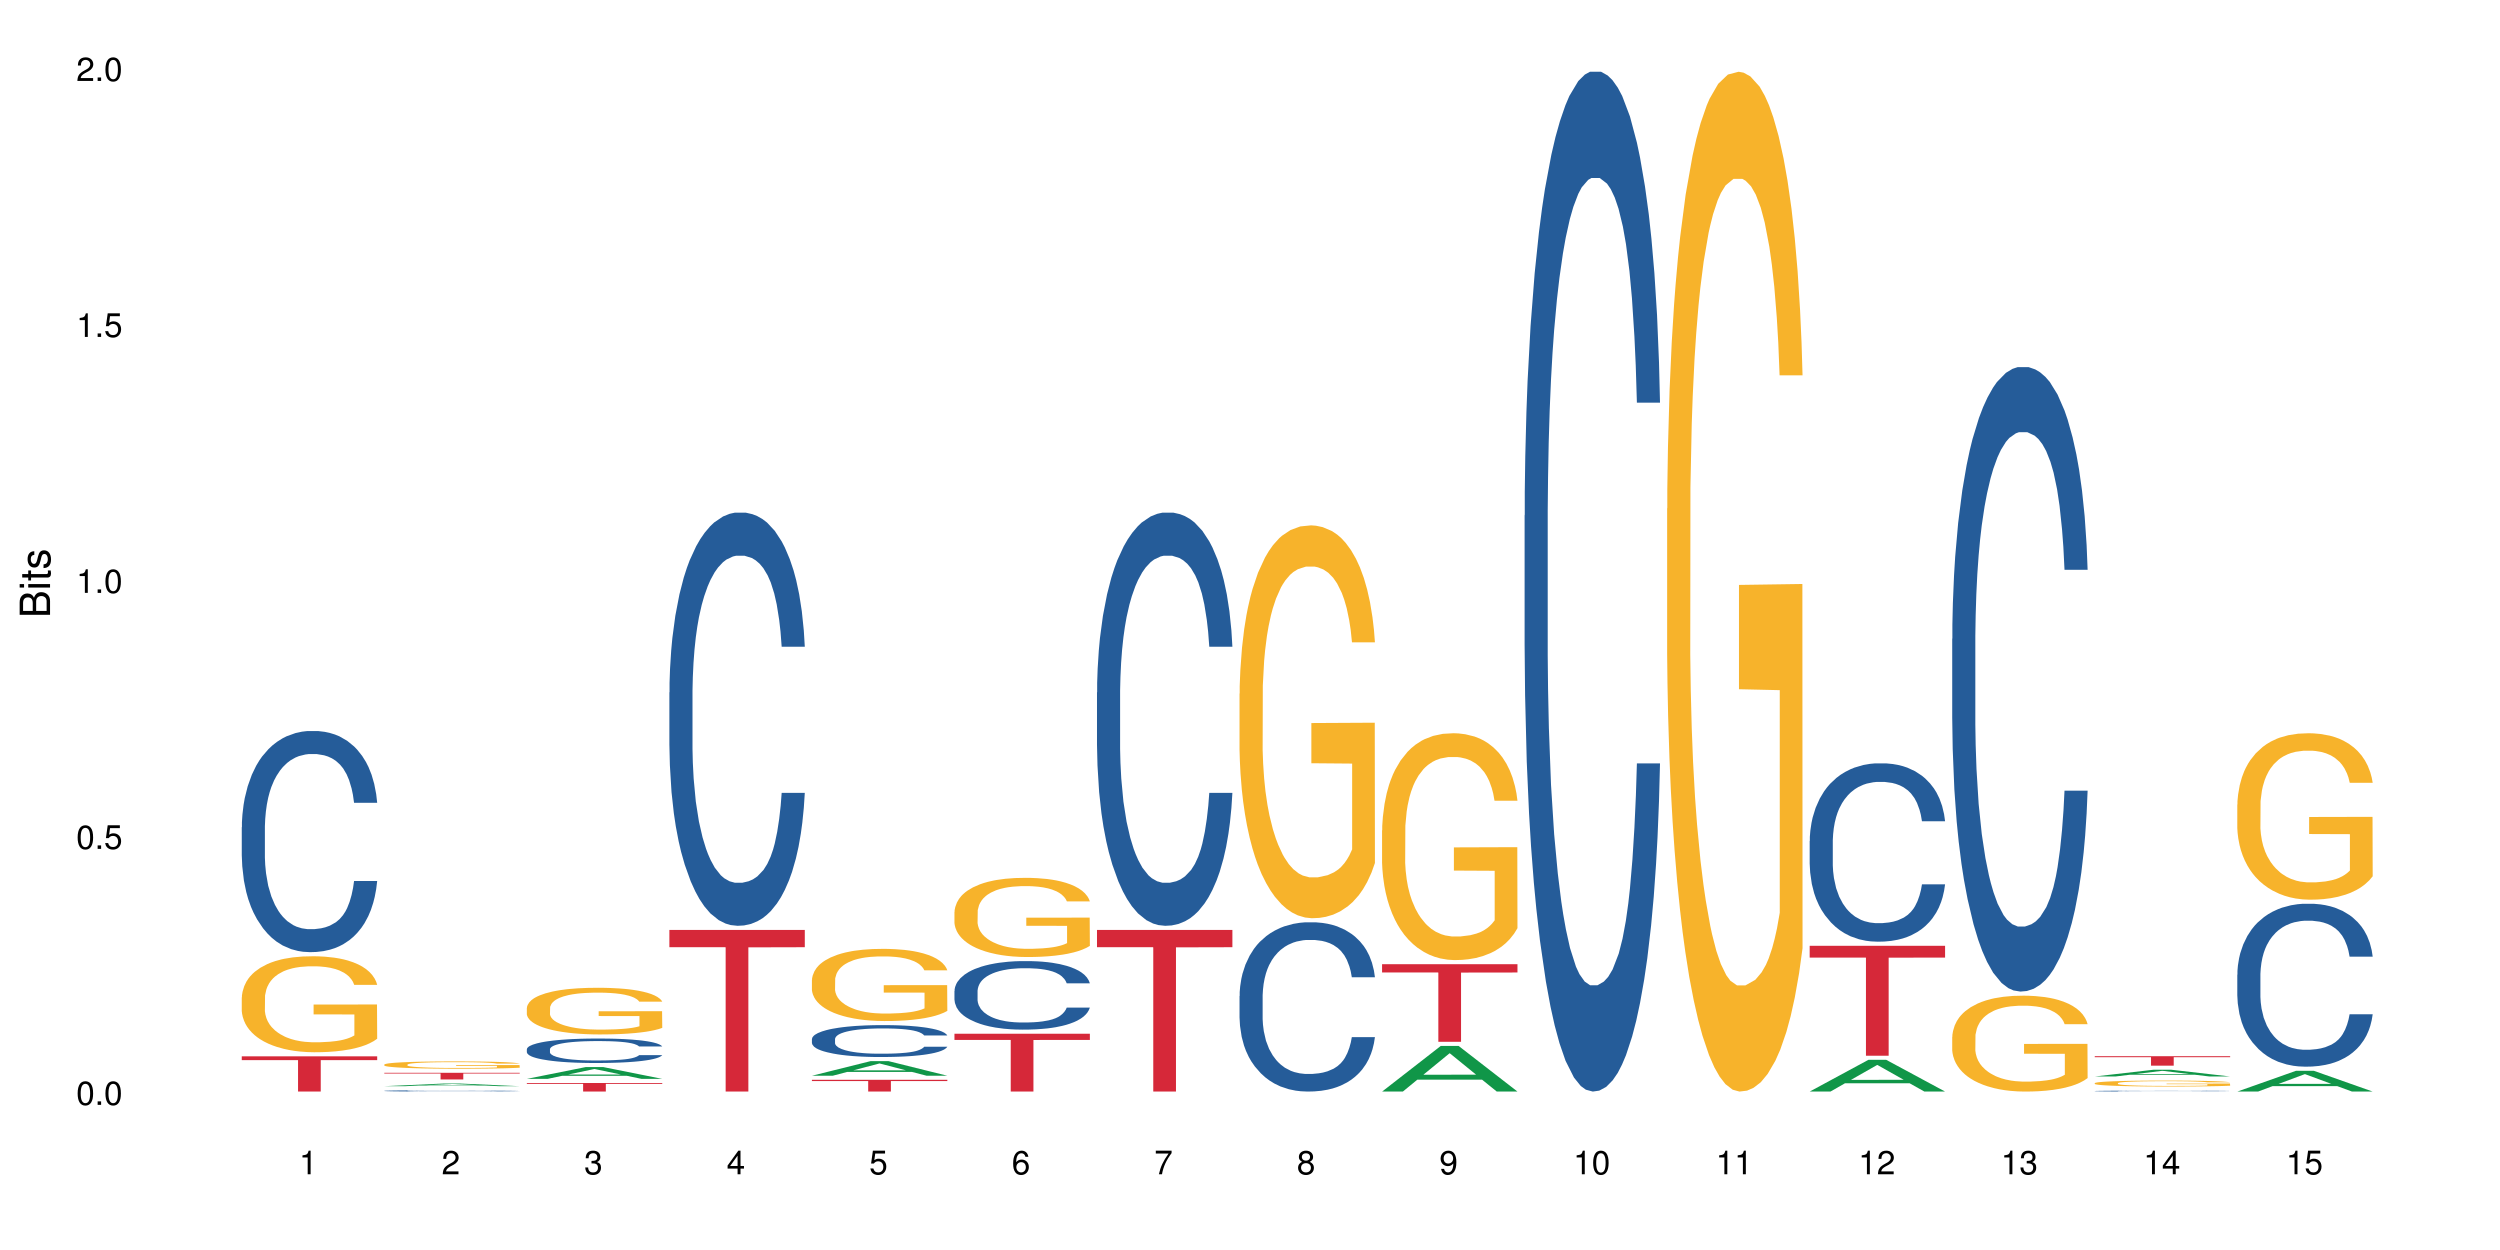 <?xml version="1.0" encoding="UTF-8"?>
<svg xmlns="http://www.w3.org/2000/svg" xmlns:xlink="http://www.w3.org/1999/xlink" width="720pt" height="360pt" viewBox="0 0 720 360" version="1.1">
<defs>
<g>
<symbol overflow="visible" id="glyph0-0">
<path style="stroke:none;" d=""/>
</symbol>
<symbol overflow="visible" id="glyph0-1">
<path style="stroke:none;" d="M 2.641 -6.797 C 2 -6.797 1.422 -6.531 1.078 -6.047 C 0.641 -5.453 0.406 -4.547 0.406 -3.297 C 0.406 -1 1.188 0.219 2.641 0.219 C 4.078 0.219 4.859 -1 4.859 -3.234 C 4.859 -4.562 4.656 -5.438 4.203 -6.047 C 3.844 -6.531 3.281 -6.797 2.641 -6.797 Z M 2.641 -6.047 C 3.547 -6.047 4 -5.125 4 -3.312 C 4 -1.375 3.562 -0.484 2.625 -0.484 C 1.734 -0.484 1.281 -1.422 1.281 -3.281 C 1.281 -5.141 1.734 -6.047 2.641 -6.047 Z M 2.641 -6.047 "/>
</symbol>
<symbol overflow="visible" id="glyph0-2">
<path style="stroke:none;" d="M 1.828 -1 L 0.828 -1 L 0.828 0 L 1.828 0 Z M 1.828 -1 "/>
</symbol>
<symbol overflow="visible" id="glyph0-3">
<path style="stroke:none;" d="M 4.562 -6.797 L 1.062 -6.797 L 0.547 -3.094 L 1.328 -3.094 C 1.719 -3.562 2.047 -3.734 2.578 -3.734 C 3.484 -3.734 4.062 -3.109 4.062 -2.094 C 4.062 -1.125 3.484 -0.531 2.578 -0.531 C 1.828 -0.531 1.375 -0.906 1.188 -1.672 L 0.328 -1.672 C 0.453 -1.109 0.547 -0.844 0.75 -0.594 C 1.125 -0.078 1.828 0.219 2.594 0.219 C 3.969 0.219 4.922 -0.781 4.922 -2.219 C 4.922 -3.562 4.031 -4.484 2.719 -4.484 C 2.25 -4.484 1.859 -4.359 1.469 -4.062 L 1.734 -5.969 L 4.562 -5.969 Z M 4.562 -6.797 "/>
</symbol>
<symbol overflow="visible" id="glyph0-4">
<path style="stroke:none;" d="M 2.484 -4.844 L 2.484 0 L 3.328 0 L 3.328 -6.797 L 2.766 -6.797 C 2.469 -5.75 2.281 -5.609 0.984 -5.453 L 0.984 -4.844 Z M 2.484 -4.844 "/>
</symbol>
<symbol overflow="visible" id="glyph0-5">
<path style="stroke:none;" d="M 4.859 -0.828 L 1.281 -0.828 C 1.359 -1.391 1.672 -1.75 2.5 -2.234 L 3.469 -2.75 C 4.406 -3.266 4.906 -3.969 4.906 -4.812 C 4.906 -5.375 4.672 -5.906 4.266 -6.266 C 3.859 -6.625 3.375 -6.797 2.719 -6.797 C 1.859 -6.797 1.219 -6.5 0.844 -5.922 C 0.609 -5.562 0.5 -5.125 0.484 -4.438 L 1.328 -4.438 C 1.359 -4.906 1.406 -5.188 1.531 -5.406 C 1.75 -5.812 2.188 -6.062 2.703 -6.062 C 3.469 -6.062 4.031 -5.516 4.031 -4.781 C 4.031 -4.25 3.719 -3.797 3.125 -3.438 L 2.234 -2.938 C 0.812 -2.141 0.406 -1.5 0.328 0 L 4.859 0 Z M 4.859 -0.828 "/>
</symbol>
<symbol overflow="visible" id="glyph0-6">
<path style="stroke:none;" d="M 2.125 -3.125 L 2.578 -3.125 C 3.516 -3.125 3.984 -2.703 3.984 -1.891 C 3.984 -1.031 3.469 -0.531 2.578 -0.531 C 1.656 -0.531 1.203 -0.984 1.156 -1.969 L 0.312 -1.969 C 0.344 -1.422 0.438 -1.078 0.609 -0.766 C 0.953 -0.109 1.625 0.219 2.547 0.219 C 3.953 0.219 4.859 -0.609 4.859 -1.906 C 4.859 -2.766 4.516 -3.25 3.703 -3.516 C 4.344 -3.766 4.656 -4.25 4.656 -4.938 C 4.656 -6.109 3.875 -6.797 2.578 -6.797 C 1.203 -6.797 0.484 -6.047 0.453 -4.609 L 1.297 -4.609 C 1.312 -5.016 1.344 -5.25 1.453 -5.453 C 1.641 -5.828 2.062 -6.062 2.594 -6.062 C 3.344 -6.062 3.797 -5.625 3.797 -4.906 C 3.797 -4.422 3.609 -4.141 3.25 -3.984 C 3.016 -3.891 2.719 -3.844 2.125 -3.844 Z M 2.125 -3.125 "/>
</symbol>
<symbol overflow="visible" id="glyph0-7">
<path style="stroke:none;" d="M 3.141 -1.625 L 3.141 0 L 3.984 0 L 3.984 -1.625 L 4.984 -1.625 L 4.984 -2.391 L 3.984 -2.391 L 3.984 -6.797 L 3.359 -6.797 L 0.266 -2.516 L 0.266 -1.625 Z M 3.141 -2.391 L 1 -2.391 L 3.141 -5.359 Z M 3.141 -2.391 "/>
</symbol>
<symbol overflow="visible" id="glyph0-8">
<path style="stroke:none;" d="M 4.781 -5.031 C 4.609 -6.141 3.891 -6.797 2.844 -6.797 C 2.094 -6.797 1.422 -6.438 1.031 -5.828 C 0.609 -5.172 0.406 -4.344 0.406 -3.094 C 0.406 -1.953 0.578 -1.234 0.984 -0.625 C 1.359 -0.078 1.953 0.219 2.703 0.219 C 3.984 0.219 4.922 -0.734 4.922 -2.078 C 4.922 -3.344 4.062 -4.234 2.844 -4.234 C 2.172 -4.234 1.641 -3.969 1.281 -3.469 C 1.281 -5.125 1.828 -6.047 2.797 -6.047 C 3.391 -6.047 3.797 -5.672 3.938 -5.031 Z M 2.734 -3.484 C 3.547 -3.484 4.062 -2.922 4.062 -2 C 4.062 -1.156 3.484 -0.531 2.703 -0.531 C 1.922 -0.531 1.328 -1.188 1.328 -2.047 C 1.328 -2.891 1.906 -3.484 2.734 -3.484 Z M 2.734 -3.484 "/>
</symbol>
<symbol overflow="visible" id="glyph0-9">
<path style="stroke:none;" d="M 4.984 -6.797 L 0.438 -6.797 L 0.438 -5.969 L 4.109 -5.969 C 2.5 -3.656 1.828 -2.234 1.328 0 L 2.219 0 C 2.594 -2.172 3.453 -4.047 4.984 -6.094 Z M 4.984 -6.797 "/>
</symbol>
<symbol overflow="visible" id="glyph0-10">
<path style="stroke:none;" d="M 3.75 -3.578 C 4.453 -4 4.688 -4.344 4.688 -4.984 C 4.688 -6.047 3.844 -6.797 2.641 -6.797 C 1.438 -6.797 0.594 -6.047 0.594 -4.984 C 0.594 -4.359 0.828 -4.016 1.516 -3.578 C 0.734 -3.203 0.359 -2.641 0.359 -1.891 C 0.359 -0.641 1.297 0.219 2.641 0.219 C 3.984 0.219 4.922 -0.641 4.922 -1.875 C 4.922 -2.641 4.531 -3.203 3.75 -3.578 Z M 2.641 -6.047 C 3.359 -6.047 3.812 -5.625 3.812 -4.969 C 3.812 -4.344 3.344 -3.922 2.641 -3.922 C 1.922 -3.922 1.453 -4.344 1.453 -4.984 C 1.453 -5.625 1.922 -6.047 2.641 -6.047 Z M 2.641 -3.203 C 3.484 -3.203 4.062 -2.672 4.062 -1.875 C 4.062 -1.062 3.484 -0.531 2.625 -0.531 C 1.797 -0.531 1.219 -1.078 1.219 -1.875 C 1.219 -2.672 1.797 -3.203 2.641 -3.203 Z M 2.641 -3.203 "/>
</symbol>
<symbol overflow="visible" id="glyph0-11">
<path style="stroke:none;" d="M 0.516 -1.547 C 0.672 -0.438 1.406 0.219 2.438 0.219 C 3.188 0.219 3.859 -0.141 4.266 -0.75 C 4.688 -1.406 4.891 -2.25 4.891 -3.484 C 4.891 -4.625 4.703 -5.359 4.312 -5.953 C 3.938 -6.5 3.344 -6.797 2.594 -6.797 C 1.297 -6.797 0.359 -5.844 0.359 -4.516 C 0.359 -3.25 1.234 -2.344 2.453 -2.344 C 3.094 -2.344 3.562 -2.578 4.016 -3.109 C 4 -1.453 3.469 -0.531 2.5 -0.531 C 1.906 -0.531 1.484 -0.906 1.359 -1.547 Z M 2.578 -6.062 C 3.375 -6.062 3.969 -5.406 3.969 -4.531 C 3.969 -3.688 3.375 -3.094 2.547 -3.094 C 1.734 -3.094 1.234 -3.672 1.234 -4.578 C 1.234 -5.438 1.797 -6.062 2.578 -6.062 Z M 2.578 -6.062 "/>
</symbol>
<symbol overflow="visible" id="glyph1-0">
<path style="stroke:none;" d=""/>
</symbol>
<symbol overflow="visible" id="glyph1-1">
<path style="stroke:none;" d="M 0 -0.953 L 0 -4.891 C 0 -5.719 -0.234 -6.344 -0.734 -6.797 C -1.188 -7.234 -1.812 -7.469 -2.5 -7.469 C -3.547 -7.469 -4.188 -7 -4.625 -5.875 C -4.984 -6.672 -5.641 -7.094 -6.531 -7.094 C -7.156 -7.094 -7.734 -6.859 -8.141 -6.391 C -8.562 -5.938 -8.75 -5.344 -8.75 -4.5 L -8.75 -0.953 Z M -4.984 -2.062 L -7.766 -2.062 L -7.766 -4.219 C -7.766 -4.844 -7.688 -5.203 -7.453 -5.5 C -7.219 -5.812 -6.859 -5.969 -6.375 -5.969 C -5.906 -5.969 -5.531 -5.812 -5.297 -5.5 C -5.062 -5.203 -4.984 -4.844 -4.984 -4.219 Z M -0.984 -2.062 L -4 -2.062 L -4 -4.781 C -4 -5.328 -3.859 -5.688 -3.578 -5.953 C -3.297 -6.219 -2.922 -6.359 -2.484 -6.359 C -2.062 -6.359 -1.688 -6.219 -1.406 -5.953 C -1.109 -5.688 -0.984 -5.328 -0.984 -4.781 Z M -0.984 -2.062 "/>
</symbol>
<symbol overflow="visible" id="glyph1-2">
<path style="stroke:none;" d="M -6.281 -1.797 L -6.281 -0.797 L 0 -0.797 L 0 -1.797 Z M -8.75 -1.797 L -8.75 -0.797 L -7.484 -0.797 L -7.484 -1.797 Z M -8.75 -1.797 "/>
</symbol>
<symbol overflow="visible" id="glyph1-3">
<path style="stroke:none;" d="M -6.281 -3.047 L -6.281 -2.016 L -8.016 -2.016 L -8.016 -1.016 L -6.281 -1.016 L -6.281 -0.172 L -5.469 -0.172 L -5.469 -1.016 L -0.719 -1.016 C -0.078 -1.016 0.281 -1.453 0.281 -2.234 C 0.281 -2.469 0.25 -2.719 0.188 -3.047 L -0.641 -3.047 C -0.609 -2.922 -0.594 -2.766 -0.594 -2.562 C -0.594 -2.141 -0.719 -2.016 -1.156 -2.016 L -5.469 -2.016 L -5.469 -3.047 Z M -6.281 -3.047 "/>
</symbol>
<symbol overflow="visible" id="glyph1-4">
<path style="stroke:none;" d="M -4.531 -5.25 C -5.766 -5.25 -6.469 -4.422 -6.469 -2.969 C -6.469 -1.516 -5.719 -0.562 -4.547 -0.562 C -3.562 -0.562 -3.094 -1.062 -2.734 -2.562 L -2.516 -3.484 C -2.344 -4.188 -2.094 -4.469 -1.625 -4.469 C -1.047 -4.469 -0.641 -3.875 -0.641 -3 C -0.641 -2.453 -0.797 -2 -1.062 -1.75 C -1.25 -1.594 -1.422 -1.531 -1.875 -1.469 L -1.875 -0.406 C -0.422 -0.453 0.281 -1.266 0.281 -2.922 C 0.281 -4.5 -0.5 -5.516 -1.719 -5.516 C -2.656 -5.516 -3.172 -4.984 -3.469 -3.734 L -3.703 -2.766 C -3.891 -1.953 -4.156 -1.609 -4.594 -1.609 C -5.172 -1.609 -5.547 -2.125 -5.547 -2.938 C -5.547 -3.75 -5.203 -4.172 -4.531 -4.203 Z M -4.531 -5.25 "/>
</symbol>
</g>
</defs>
<g id="surface78116">
<rect x="0" y="0" width="720" height="360" style="fill:rgb(100%,100%,100%);fill-opacity:1;stroke:none;"/>
<path style=" stroke:none;fill-rule:nonzero;fill:rgb(14.51%,36.078%,60%);fill-opacity:1;" d="M 69.629 238.25 L 69.676 238.191 L 69.676 236.797 L 69.82 234.586 L 70.152 231.789 L 70.484 229.871 L 71.34 226.438 L 72.531 223.117 L 73.766 220.559 L 74.672 219.043 L 75.48 217.879 L 77.332 215.727 L 78.523 214.621 L 79.809 213.629 L 81.375 212.641 L 82.52 212.059 L 85.086 211.129 L 86.988 210.719 L 88.461 210.547 L 91.648 210.547 L 93.551 210.777 L 94.93 211.07 L 96.453 211.535 L 97.738 212.059 L 99.973 213.34 L 101.969 214.969 L 102.871 215.902 L 104.301 217.703 L 105.395 219.453 L 106.156 220.965 L 107.012 223.117 L 107.77 225.738 L 108.344 228.707 L 108.629 231.207 L 101.969 231.207 L 101.637 228.879 L 101.258 227.074 L 100.543 224.691 L 99.828 223 L 98.832 221.312 L 97.926 220.207 L 96.691 219.102 L 95.598 218.402 L 94.453 217.879 L 93.359 217.531 L 91.27 217.18 L 88.844 217.18 L 87.938 217.297 L 86.086 217.762 L 85.086 218.172 L 83.66 218.984 L 82.66 219.742 L 81.473 220.906 L 80.664 221.895 L 79.664 223.41 L 78.949 224.746 L 78.141 226.668 L 77.668 228.125 L 77.238 229.754 L 76.859 231.676 L 76.574 233.711 L 76.383 235.863 L 76.289 237.961 L 76.289 246.98 L 76.383 249.078 L 76.621 251.523 L 77.238 255.074 L 78.141 258.156 L 79.188 260.602 L 80.188 262.348 L 80.758 263.164 L 81.52 264.094 L 82.707 265.258 L 84.422 266.422 L 85.418 266.887 L 86.941 267.355 L 88.512 267.586 L 90.602 267.586 L 92.457 267.355 L 93.695 267.062 L 94.977 266.598 L 96.738 265.609 L 97.832 264.676 L 98.781 263.57 L 99.496 262.465 L 99.973 261.535 L 100.684 259.73 L 101.258 257.75 L 101.684 255.711 L 101.969 253.734 L 108.629 253.734 L 108.344 256.062 L 107.914 258.332 L 107.484 260.02 L 106.82 262.059 L 106.059 263.863 L 104.965 265.898 L 104.062 267.238 L 102.871 268.691 L 101.777 269.797 L 100.59 270.789 L 98.832 271.953 L 97.688 272.535 L 96.453 273.059 L 94.977 273.523 L 93.125 273.93 L 91.125 274.164 L 89.27 274.223 L 87.273 274.105 L 85.801 273.871 L 83.848 273.348 L 81.426 272.301 L 79.664 271.195 L 78.285 270.09 L 77.098 268.926 L 75.766 267.355 L 74.051 264.793 L 73.008 262.812 L 72.293 261.184 L 71.484 258.914 L 70.914 256.875 L 70.246 253.617 L 69.773 249.484 L 69.629 246.285 Z M 69.629 238.25 "/>
<path style=" stroke:none;fill-rule:nonzero;fill:rgb(96.863%,70.196%,16.863%);fill-opacity:1;" d="M 69.629 287.242 L 69.676 287.219 L 69.676 286.711 L 69.867 285.574 L 70.344 284.012 L 70.961 282.723 L 71.625 281.715 L 72.055 281.184 L 72.77 280.426 L 73.387 279.871 L 74.957 278.734 L 76.953 277.672 L 78.047 277.219 L 79.285 276.789 L 81.043 276.309 L 81.852 276.133 L 84.324 275.73 L 87.133 275.477 L 90.223 275.402 L 91.648 275.426 L 93.598 275.527 L 96.262 275.805 L 97.785 276.059 L 98.973 276.309 L 100.211 276.637 L 101.73 277.145 L 103.16 277.75 L 104.301 278.355 L 105.441 279.113 L 106.391 279.922 L 107.199 280.805 L 107.914 281.863 L 108.344 282.75 L 108.629 283.633 L 102.016 283.633 L 101.637 282.75 L 101.207 282.066 L 100.496 281.234 L 99.781 280.629 L 99.066 280.148 L 97.738 279.492 L 96.594 279.086 L 95.168 278.734 L 93.789 278.508 L 92.219 278.355 L 91.27 278.305 L 88.746 278.305 L 86.465 278.48 L 85.133 278.684 L 84.184 278.887 L 82.852 279.266 L 82.043 279.566 L 81.566 279.77 L 80.141 280.551 L 79.188 281.258 L 78.664 281.738 L 78 282.496 L 77.523 283.176 L 77 284.188 L 76.715 284.945 L 76.336 286.66 L 76.289 291.207 L 76.43 292.164 L 76.715 293.199 L 77.098 294.109 L 77.668 295.07 L 78.238 295.801 L 79.234 296.785 L 80.094 297.441 L 80.758 297.871 L 82.043 298.555 L 82.566 298.781 L 83.801 299.234 L 85.086 299.586 L 86.656 299.891 L 87.844 300.043 L 89.746 300.168 L 92.172 300.168 L 95.027 300.016 L 96.832 299.816 L 98.07 299.613 L 98.879 299.438 L 99.875 299.16 L 100.59 298.906 L 101.258 298.629 L 102.062 298.199 L 102.062 292.164 L 90.316 292.141 L 90.316 289.312 L 108.578 289.289 L 108.629 299.16 L 107.629 299.84 L 106.391 300.496 L 105.203 301 L 103.965 301.43 L 102.207 301.91 L 100.781 302.215 L 98.594 302.566 L 96.594 302.793 L 94.504 302.945 L 92.648 303.02 L 90.461 303.047 L 88.512 302.996 L 86.418 302.844 L 84.754 302.645 L 83.23 302.391 L 81.711 302.062 L 79.809 301.531 L 78.57 301.102 L 77.285 300.574 L 76.004 299.941 L 74.859 299.258 L 74.102 298.73 L 73.34 298.125 L 72.531 297.367 L 71.77 296.508 L 71.199 295.727 L 70.676 294.84 L 70.297 294.008 L 69.914 292.871 L 69.723 291.965 L 69.629 291.18 Z M 69.629 287.242 "/>
<path style=" stroke:none;fill-rule:nonzero;fill:rgb(83.922%,15.686%,22.353%);fill-opacity:1;" d="M 69.629 304.227 L 108.629 304.227 L 108.629 305.312 L 92.375 305.32 L 92.375 314.371 L 85.836 314.371 L 85.836 305.332 L 85.742 305.312 L 69.629 305.312 Z M 69.629 304.227 "/>
<path style=" stroke:none;fill-rule:nonzero;fill:rgb(6.275%,58.824%,28.235%);fill-opacity:1;" d="M 110.68 312.824 L 110.723 312.82 L 127.598 312.066 L 132.719 312.066 L 149.68 312.824 L 143.719 312.824 L 139.469 312.625 L 120.848 312.625 L 116.68 312.824 L 110.68 312.824 L 122.637 312.543 L 137.762 312.543 L 130.223 312.191 L 130.055 312.191 L 122.598 312.543 L 122.637 312.543 Z M 110.68 312.824 "/>
<path style=" stroke:none;fill-rule:nonzero;fill:rgb(14.51%,36.078%,60%);fill-opacity:1;" d="M 110.68 314.164 L 110.727 314.164 L 110.727 314.156 L 110.871 314.141 L 111.203 314.125 L 111.535 314.113 L 112.391 314.094 L 113.582 314.074 L 114.816 314.059 L 115.723 314.051 L 116.531 314.047 L 118.383 314.031 L 119.574 314.027 L 120.859 314.02 L 122.426 314.016 L 123.57 314.012 L 126.137 314.008 L 128.039 314.004 L 135.98 314.004 L 137.504 314.008 L 138.789 314.012 L 141.023 314.02 L 143.02 314.027 L 143.922 314.035 L 145.352 314.043 L 146.445 314.055 L 147.207 314.062 L 148.062 314.074 L 148.82 314.09 L 149.395 314.109 L 149.68 314.121 L 143.02 314.121 L 142.688 314.109 L 142.305 314.098 L 141.594 314.086 L 140.879 314.074 L 139.883 314.066 L 138.977 314.059 L 137.742 314.051 L 136.648 314.047 L 135.504 314.047 L 134.41 314.043 L 132.32 314.039 L 129.895 314.039 L 128.988 314.043 L 127.137 314.043 L 126.137 314.047 L 124.711 314.051 L 123.711 314.055 L 122.523 314.062 L 121.715 314.066 L 120.715 314.078 L 120 314.086 L 119.191 314.098 L 118.719 314.105 L 118.289 314.113 L 117.91 314.125 L 117.625 314.137 L 117.434 314.148 L 117.34 314.16 L 117.34 314.215 L 117.434 314.227 L 117.672 314.238 L 118.289 314.262 L 119.191 314.277 L 120.238 314.293 L 121.238 314.301 L 121.809 314.309 L 122.57 314.312 L 123.758 314.32 L 125.473 314.324 L 126.469 314.328 L 127.992 314.332 L 133.508 314.332 L 134.746 314.328 L 136.027 314.328 L 137.789 314.32 L 138.883 314.316 L 139.832 314.309 L 140.547 314.301 L 141.023 314.297 L 141.734 314.285 L 142.305 314.277 L 142.734 314.266 L 143.02 314.254 L 149.68 314.254 L 149.395 314.266 L 148.535 314.289 L 147.871 314.301 L 147.109 314.312 L 146.016 314.324 L 145.113 314.332 L 143.922 314.34 L 142.828 314.344 L 141.641 314.352 L 139.883 314.359 L 138.738 314.359 L 137.504 314.363 L 136.027 314.367 L 134.176 314.367 L 132.176 314.371 L 128.324 314.371 L 126.852 314.367 L 124.898 314.367 L 122.473 314.359 L 120.715 314.352 L 119.336 314.348 L 118.148 314.34 L 116.816 314.332 L 115.102 314.316 L 114.059 314.305 L 113.344 314.297 L 112.535 314.281 L 111.965 314.27 L 111.297 314.25 L 110.824 314.227 L 110.68 314.211 Z M 110.68 314.164 "/>
<path style=" stroke:none;fill-rule:nonzero;fill:rgb(96.863%,70.196%,16.863%);fill-opacity:1;" d="M 110.68 306.59 L 110.727 306.586 L 110.727 306.547 L 110.918 306.461 L 111.395 306.34 L 112.012 306.242 L 112.676 306.168 L 113.105 306.125 L 113.82 306.066 L 114.438 306.027 L 116.008 305.938 L 118.004 305.859 L 119.098 305.824 L 120.336 305.789 L 122.094 305.754 L 122.902 305.742 L 125.375 305.711 L 128.18 305.691 L 131.273 305.684 L 132.699 305.688 L 134.648 305.695 L 137.312 305.715 L 138.836 305.734 L 140.023 305.754 L 141.262 305.777 L 142.781 305.816 L 144.207 305.863 L 145.352 305.91 L 146.492 305.969 L 147.441 306.031 L 148.25 306.098 L 148.965 306.176 L 149.395 306.246 L 149.68 306.312 L 143.066 306.312 L 142.688 306.246 L 142.258 306.191 L 141.547 306.129 L 140.832 306.082 L 140.117 306.047 L 138.789 305.996 L 137.645 305.965 L 136.219 305.938 L 134.84 305.922 L 133.27 305.91 L 132.32 305.906 L 129.797 305.906 L 127.516 305.918 L 126.184 305.934 L 125.234 305.949 L 123.902 305.98 L 123.094 306.004 L 122.617 306.02 L 121.191 306.078 L 120.238 306.133 L 119.715 306.168 L 119.051 306.227 L 118.574 306.277 L 118.051 306.355 L 117.766 306.414 L 117.387 306.543 L 117.34 306.891 L 117.48 306.965 L 117.766 307.043 L 118.148 307.113 L 118.719 307.184 L 119.289 307.242 L 120.285 307.316 L 121.145 307.367 L 121.809 307.398 L 123.094 307.449 L 123.617 307.469 L 124.852 307.504 L 126.137 307.531 L 127.707 307.555 L 128.895 307.562 L 130.797 307.574 L 133.223 307.574 L 136.078 307.562 L 137.883 307.547 L 139.121 307.531 L 139.93 307.52 L 140.926 307.496 L 141.641 307.477 L 142.305 307.457 L 143.113 307.422 L 143.113 306.965 L 131.367 306.961 L 131.367 306.746 L 149.629 306.742 L 149.68 307.496 L 148.68 307.551 L 147.441 307.598 L 146.254 307.637 L 145.016 307.672 L 143.258 307.707 L 141.832 307.73 L 139.645 307.758 L 137.645 307.773 L 135.555 307.785 L 133.699 307.793 L 131.512 307.793 L 129.562 307.789 L 127.469 307.777 L 125.805 307.762 L 124.281 307.742 L 122.762 307.719 L 120.859 307.68 L 119.621 307.645 L 118.336 307.605 L 117.055 307.559 L 115.91 307.504 L 115.152 307.465 L 114.391 307.418 L 113.582 307.359 L 112.82 307.293 L 112.25 307.234 L 111.727 307.168 L 111.348 307.105 L 110.965 307.016 L 110.773 306.949 L 110.68 306.887 Z M 110.68 306.59 "/>
<path style=" stroke:none;fill-rule:nonzero;fill:rgb(83.922%,15.686%,22.353%);fill-opacity:1;" d="M 110.68 308.973 L 149.68 308.973 L 149.68 309.18 L 133.426 309.18 L 133.426 310.891 L 126.887 310.891 L 126.887 309.184 L 126.793 309.18 L 110.68 309.18 Z M 110.68 308.973 "/>
<path style=" stroke:none;fill-rule:nonzero;fill:rgb(6.275%,58.824%,28.235%);fill-opacity:1;" d="M 151.73 310.711 L 151.773 310.707 L 168.648 307.324 L 173.77 307.324 L 190.73 310.715 L 184.77 310.715 L 180.52 309.832 L 161.898 309.832 L 157.73 310.711 L 151.73 310.711 L 163.688 309.465 L 178.812 309.461 L 171.27 307.879 L 171.188 307.875 L 171.105 307.887 L 163.648 309.461 L 163.688 309.465 Z M 151.73 310.711 "/>
<path style=" stroke:none;fill-rule:nonzero;fill:rgb(14.51%,36.078%,60%);fill-opacity:1;" d="M 151.73 302.164 L 151.777 302.16 L 151.777 302.004 L 151.922 301.762 L 152.254 301.449 L 152.586 301.238 L 153.441 300.859 L 154.633 300.492 L 155.867 300.207 L 156.773 300.039 L 157.582 299.91 L 159.434 299.672 L 160.625 299.551 L 161.91 299.441 L 163.477 299.332 L 164.617 299.266 L 167.188 299.164 L 169.09 299.121 L 170.562 299.102 L 173.75 299.102 L 175.652 299.125 L 177.031 299.156 L 178.555 299.211 L 179.84 299.266 L 182.074 299.41 L 184.07 299.59 L 184.973 299.691 L 186.402 299.891 L 187.496 300.086 L 188.254 300.254 L 189.113 300.492 L 189.871 300.781 L 190.445 301.109 L 190.73 301.387 L 184.07 301.387 L 183.738 301.129 L 183.355 300.93 L 182.645 300.664 L 181.93 300.477 L 180.934 300.293 L 180.027 300.168 L 178.793 300.047 L 177.699 299.969 L 176.555 299.91 L 175.461 299.871 L 173.371 299.836 L 170.945 299.836 L 170.039 299.848 L 168.188 299.898 L 167.188 299.945 L 165.762 300.035 L 164.762 300.117 L 163.574 300.246 L 162.766 300.355 L 161.766 300.523 L 161.051 300.672 L 160.242 300.883 L 159.77 301.047 L 159.34 301.227 L 158.961 301.438 L 158.676 301.664 L 158.484 301.902 L 158.391 302.133 L 158.391 303.133 L 158.484 303.363 L 158.723 303.633 L 159.34 304.027 L 160.242 304.367 L 161.289 304.637 L 162.289 304.832 L 162.859 304.922 L 163.621 305.023 L 164.809 305.152 L 166.52 305.281 L 167.52 305.336 L 169.043 305.387 L 170.613 305.41 L 172.703 305.41 L 174.559 305.387 L 175.797 305.352 L 177.078 305.301 L 178.84 305.191 L 179.934 305.09 L 180.883 304.969 L 181.598 304.844 L 182.074 304.742 L 182.785 304.543 L 183.355 304.324 L 183.785 304.098 L 184.07 303.879 L 190.73 303.879 L 190.445 304.137 L 190.016 304.387 L 189.586 304.574 L 188.922 304.801 L 188.16 305 L 187.066 305.227 L 186.164 305.371 L 184.973 305.535 L 183.879 305.656 L 182.691 305.766 L 180.934 305.895 L 179.789 305.957 L 178.555 306.016 L 177.078 306.066 L 175.227 306.113 L 173.227 306.141 L 171.371 306.145 L 169.375 306.133 L 167.902 306.105 L 165.949 306.051 L 163.523 305.934 L 161.766 305.812 L 160.387 305.688 L 159.199 305.559 L 157.867 305.387 L 156.152 305.102 L 155.105 304.883 L 154.395 304.703 L 153.586 304.453 L 153.016 304.227 L 152.348 303.867 L 151.875 303.41 L 151.73 303.055 Z M 151.73 302.164 "/>
<path style=" stroke:none;fill-rule:nonzero;fill:rgb(96.863%,70.196%,16.863%);fill-opacity:1;" d="M 151.73 290.234 L 151.777 290.223 L 151.777 289.977 L 151.969 289.426 L 152.445 288.664 L 153.062 288.039 L 153.727 287.547 L 154.156 287.289 L 154.871 286.922 L 155.488 286.652 L 157.059 286.098 L 159.055 285.582 L 160.148 285.363 L 161.387 285.152 L 163.145 284.918 L 163.953 284.832 L 166.426 284.637 L 169.23 284.516 L 172.324 284.477 L 173.75 284.488 L 175.699 284.539 L 178.363 284.676 L 179.887 284.797 L 181.074 284.918 L 182.312 285.078 L 183.832 285.324 L 185.258 285.621 L 186.402 285.914 L 187.543 286.281 L 188.492 286.676 L 189.301 287.105 L 190.016 287.621 L 190.445 288.051 L 190.73 288.48 L 184.117 288.48 L 183.738 288.051 L 183.309 287.719 L 182.598 287.312 L 181.883 287.02 L 181.168 286.785 L 179.84 286.465 L 178.695 286.27 L 177.27 286.098 L 175.891 285.988 L 174.32 285.914 L 173.371 285.891 L 170.848 285.891 L 168.566 285.977 L 167.234 286.074 L 166.285 286.172 L 164.953 286.355 L 164.145 286.504 L 163.668 286.602 L 162.242 286.98 L 161.289 287.324 L 160.766 287.559 L 160.102 287.926 L 159.625 288.258 L 159.102 288.75 L 158.816 289.117 L 158.438 289.953 L 158.391 292.164 L 158.531 292.629 L 158.816 293.133 L 159.199 293.574 L 159.77 294.043 L 160.34 294.398 L 161.336 294.875 L 162.195 295.195 L 162.859 295.402 L 164.145 295.734 L 164.668 295.848 L 165.902 296.066 L 167.188 296.238 L 168.758 296.387 L 169.945 296.461 L 171.848 296.52 L 174.273 296.52 L 177.129 296.449 L 178.934 296.348 L 180.172 296.25 L 180.98 296.164 L 181.977 296.031 L 182.691 295.906 L 183.355 295.773 L 184.164 295.562 L 184.164 292.629 L 172.418 292.617 L 172.418 291.242 L 190.68 291.23 L 190.73 296.031 L 189.73 296.363 L 188.492 296.68 L 187.305 296.926 L 186.066 297.137 L 184.309 297.367 L 182.883 297.516 L 180.695 297.688 L 178.695 297.797 L 176.605 297.871 L 174.75 297.906 L 172.562 297.922 L 170.613 297.895 L 168.52 297.82 L 166.855 297.723 L 165.332 297.602 L 163.812 297.441 L 161.91 297.184 L 160.672 296.977 L 159.387 296.719 L 158.105 296.41 L 156.961 296.078 L 156.203 295.82 L 155.441 295.527 L 154.633 295.16 L 153.871 294.742 L 153.301 294.359 L 152.777 293.93 L 152.398 293.527 L 152.016 292.973 L 151.824 292.531 L 151.73 292.152 Z M 151.73 290.234 "/>
<path style=" stroke:none;fill-rule:nonzero;fill:rgb(83.922%,15.686%,22.353%);fill-opacity:1;" d="M 151.73 311.895 L 190.73 311.895 L 190.73 312.16 L 174.477 312.16 L 174.477 314.371 L 167.938 314.371 L 167.938 312.164 L 167.84 312.16 L 151.73 312.16 Z M 151.73 311.895 "/>
<path style=" stroke:none;fill-rule:nonzero;fill:rgb(14.51%,36.078%,60%);fill-opacity:1;" d="M 192.781 199.422 L 192.828 199.312 L 192.828 196.703 L 192.973 192.57 L 193.305 187.348 L 193.637 183.758 L 194.492 177.344 L 195.684 171.145 L 196.918 166.355 L 197.824 163.531 L 198.633 161.355 L 200.484 157.332 L 201.676 155.266 L 202.957 153.414 L 204.527 151.566 L 205.668 150.477 L 208.238 148.738 L 210.141 147.977 L 211.613 147.652 L 214.801 147.652 L 216.703 148.086 L 218.082 148.629 L 219.605 149.5 L 220.887 150.477 L 223.125 152.871 L 225.121 155.918 L 226.023 157.656 L 227.453 161.027 L 228.547 164.289 L 229.305 167.117 L 230.164 171.145 L 230.922 176.035 L 231.496 181.582 L 231.781 186.262 L 225.121 186.262 L 224.789 181.91 L 224.406 178.539 L 223.695 174.078 L 222.98 170.926 L 221.984 167.77 L 221.078 165.703 L 219.844 163.637 L 218.75 162.332 L 217.605 161.355 L 216.512 160.703 L 214.422 160.051 L 211.996 160.051 L 211.09 160.266 L 209.238 161.137 L 208.238 161.898 L 206.812 163.422 L 205.812 164.836 L 204.625 167.012 L 203.816 168.859 L 202.816 171.688 L 202.102 174.188 L 201.293 177.777 L 200.82 180.496 L 200.391 183.543 L 200.012 187.129 L 199.727 190.938 L 199.535 194.961 L 199.441 198.875 L 199.441 215.734 L 199.535 219.648 L 199.773 224.219 L 200.391 230.852 L 201.293 236.617 L 202.34 241.184 L 203.34 244.449 L 203.91 245.969 L 204.672 247.711 L 205.859 249.887 L 207.57 252.062 L 208.57 252.93 L 210.094 253.801 L 211.664 254.234 L 213.754 254.234 L 215.609 253.801 L 216.848 253.258 L 218.129 252.387 L 219.891 250.539 L 220.984 248.797 L 221.934 246.73 L 222.648 244.664 L 223.125 242.926 L 223.836 239.555 L 224.406 235.855 L 224.836 232.047 L 225.121 228.352 L 231.781 228.352 L 231.496 232.703 L 231.066 236.941 L 230.637 240.098 L 229.973 243.902 L 229.211 247.273 L 228.117 251.082 L 227.215 253.582 L 226.023 256.301 L 224.93 258.367 L 223.742 260.219 L 221.984 262.395 L 220.84 263.48 L 219.605 264.461 L 218.129 265.328 L 216.277 266.09 L 214.277 266.527 L 212.422 266.633 L 210.426 266.418 L 208.953 265.98 L 207 265.004 L 204.574 263.047 L 202.816 260.98 L 201.438 258.914 L 200.25 256.738 L 198.918 253.801 L 197.203 249.016 L 196.156 245.316 L 195.445 242.273 L 194.637 238.031 L 194.066 234.223 L 193.398 228.133 L 192.926 220.41 L 192.781 214.43 Z M 192.781 199.422 "/>
<path style=" stroke:none;fill-rule:nonzero;fill:rgb(83.922%,15.686%,22.353%);fill-opacity:1;" d="M 192.781 267.812 L 231.781 267.812 L 231.781 272.797 L 215.527 272.84 L 215.527 314.371 L 208.988 314.371 L 208.988 272.887 L 208.891 272.797 L 192.781 272.797 Z M 192.781 267.812 "/>
<path style=" stroke:none;fill-rule:nonzero;fill:rgb(6.275%,58.824%,28.235%);fill-opacity:1;" d="M 233.832 309.809 L 233.875 309.805 L 250.746 305.602 L 255.871 305.602 L 272.832 309.812 L 266.871 309.812 L 262.621 308.711 L 244 308.711 L 239.832 309.809 L 233.832 309.809 L 245.789 308.258 L 260.914 308.254 L 253.371 306.289 L 253.289 306.285 L 253.207 306.297 L 245.75 308.254 L 245.789 308.258 Z M 233.832 309.809 "/>
<path style=" stroke:none;fill-rule:nonzero;fill:rgb(14.51%,36.078%,60%);fill-opacity:1;" d="M 233.832 299.234 L 233.879 299.227 L 233.879 299.023 L 234.023 298.707 L 234.355 298.305 L 234.688 298.027 L 235.543 297.531 L 236.734 297.055 L 237.969 296.684 L 238.875 296.465 L 239.684 296.297 L 241.535 295.988 L 242.727 295.828 L 244.008 295.684 L 245.578 295.543 L 246.719 295.457 L 249.289 295.324 L 251.191 295.266 L 252.664 295.238 L 255.852 295.238 L 257.754 295.273 L 259.133 295.316 L 260.656 295.383 L 261.938 295.457 L 264.176 295.641 L 266.172 295.879 L 267.074 296.012 L 268.504 296.273 L 269.598 296.523 L 270.355 296.742 L 271.215 297.055 L 271.973 297.43 L 272.543 297.859 L 272.832 298.219 L 266.172 298.219 L 265.84 297.883 L 265.457 297.625 L 264.746 297.281 L 264.031 297.035 L 263.031 296.793 L 262.129 296.633 L 260.895 296.473 L 259.801 296.371 L 258.656 296.297 L 257.562 296.246 L 255.473 296.195 L 253.047 296.195 L 252.141 296.215 L 250.289 296.281 L 249.289 296.34 L 247.863 296.457 L 246.863 296.566 L 245.676 296.734 L 244.867 296.875 L 243.867 297.094 L 243.152 297.289 L 242.344 297.566 L 241.871 297.773 L 241.441 298.008 L 241.062 298.285 L 240.777 298.582 L 240.586 298.891 L 240.492 299.191 L 240.492 300.496 L 240.586 300.797 L 240.824 301.148 L 241.441 301.66 L 242.344 302.105 L 243.391 302.457 L 244.391 302.711 L 244.961 302.828 L 245.723 302.961 L 246.91 303.129 L 248.621 303.297 L 249.621 303.363 L 251.145 303.434 L 252.711 303.465 L 254.805 303.465 L 256.66 303.434 L 257.898 303.391 L 259.18 303.324 L 260.941 303.18 L 262.035 303.047 L 262.984 302.887 L 263.699 302.727 L 264.176 302.594 L 264.887 302.332 L 265.457 302.047 L 265.887 301.754 L 266.172 301.469 L 272.832 301.469 L 272.543 301.805 L 272.117 302.133 L 271.688 302.375 L 271.023 302.668 L 270.262 302.93 L 269.168 303.223 L 268.266 303.414 L 267.074 303.625 L 265.98 303.785 L 264.793 303.926 L 263.031 304.094 L 261.891 304.18 L 260.656 304.254 L 259.18 304.32 L 257.324 304.379 L 255.328 304.414 L 253.473 304.422 L 251.477 304.406 L 250.004 304.371 L 248.051 304.297 L 245.625 304.145 L 243.867 303.984 L 242.488 303.828 L 241.297 303.66 L 239.969 303.434 L 238.254 303.062 L 237.207 302.777 L 236.496 302.543 L 235.688 302.215 L 235.117 301.922 L 234.449 301.449 L 233.977 300.855 L 233.832 300.395 Z M 233.832 299.234 "/>
<path style=" stroke:none;fill-rule:nonzero;fill:rgb(96.863%,70.196%,16.863%);fill-opacity:1;" d="M 233.832 282.176 L 233.879 282.156 L 233.879 281.777 L 234.07 280.922 L 234.547 279.746 L 235.164 278.777 L 235.828 278.016 L 236.258 277.617 L 236.973 277.051 L 237.59 276.633 L 239.16 275.777 L 241.156 274.98 L 242.25 274.637 L 243.488 274.316 L 245.246 273.953 L 246.055 273.82 L 248.527 273.52 L 251.332 273.328 L 254.426 273.27 L 255.852 273.289 L 257.801 273.367 L 260.465 273.574 L 261.988 273.766 L 263.176 273.953 L 264.414 274.203 L 265.934 274.582 L 267.359 275.035 L 268.504 275.492 L 269.645 276.062 L 270.594 276.668 L 271.402 277.332 L 272.117 278.133 L 272.543 278.797 L 272.832 279.461 L 266.219 279.461 L 265.84 278.797 L 265.41 278.285 L 264.699 277.656 L 263.984 277.199 L 263.27 276.84 L 261.938 276.348 L 260.797 276.043 L 259.371 275.777 L 257.992 275.605 L 256.422 275.492 L 255.473 275.453 L 252.949 275.453 L 250.668 275.586 L 249.336 275.738 L 248.387 275.891 L 247.055 276.176 L 246.246 276.402 L 245.77 276.555 L 244.344 277.145 L 243.391 277.676 L 242.867 278.035 L 242.203 278.605 L 241.727 279.117 L 241.203 279.879 L 240.918 280.449 L 240.539 281.738 L 240.492 285.156 L 240.633 285.879 L 240.918 286.656 L 241.297 287.34 L 241.871 288.062 L 242.441 288.609 L 243.438 289.352 L 244.297 289.844 L 244.961 290.168 L 246.246 290.68 L 246.77 290.852 L 248.004 291.191 L 249.289 291.461 L 250.859 291.688 L 252.047 291.801 L 253.949 291.895 L 256.375 291.895 L 259.227 291.781 L 261.035 291.629 L 262.273 291.477 L 263.082 291.344 L 264.078 291.137 L 264.793 290.945 L 265.457 290.738 L 266.266 290.414 L 266.266 285.879 L 254.52 285.859 L 254.52 283.73 L 272.781 283.715 L 272.832 291.137 L 271.832 291.648 L 270.594 292.141 L 269.406 292.523 L 268.168 292.844 L 266.41 293.207 L 264.984 293.434 L 262.797 293.699 L 260.797 293.871 L 258.707 293.984 L 256.852 294.043 L 254.664 294.059 L 252.711 294.023 L 250.621 293.91 L 248.957 293.758 L 247.434 293.566 L 245.91 293.32 L 244.008 292.922 L 242.773 292.598 L 241.488 292.199 L 240.203 291.727 L 239.062 291.211 L 238.301 290.812 L 237.543 290.359 L 236.734 289.789 L 235.973 289.145 L 235.402 288.555 L 234.879 287.891 L 234.496 287.262 L 234.117 286.41 L 233.926 285.727 L 233.832 285.137 Z M 233.832 282.176 "/>
<path style=" stroke:none;fill-rule:nonzero;fill:rgb(83.922%,15.686%,22.353%);fill-opacity:1;" d="M 233.832 310.992 L 272.832 310.992 L 272.832 311.352 L 256.578 311.355 L 256.578 314.371 L 250.039 314.371 L 250.039 311.359 L 249.941 311.352 L 233.832 311.352 Z M 233.832 310.992 "/>
<path style=" stroke:none;fill-rule:nonzero;fill:rgb(14.51%,36.078%,60%);fill-opacity:1;" d="M 274.883 285.387 L 274.93 285.371 L 274.93 284.938 L 275.074 284.25 L 275.406 283.387 L 275.738 282.789 L 276.594 281.727 L 277.785 280.699 L 279.02 279.906 L 279.926 279.438 L 280.734 279.074 L 282.586 278.406 L 283.777 278.066 L 285.059 277.758 L 286.629 277.453 L 287.77 277.273 L 290.34 276.984 L 292.242 276.855 L 293.715 276.805 L 296.902 276.805 L 298.805 276.875 L 300.184 276.965 L 301.707 277.109 L 302.988 277.273 L 305.227 277.668 L 307.223 278.172 L 308.125 278.461 L 309.555 279.02 L 310.648 279.562 L 311.406 280.031 L 312.266 280.699 L 313.023 281.512 L 313.594 282.43 L 313.883 283.207 L 307.223 283.207 L 306.891 282.484 L 306.508 281.926 L 305.797 281.188 L 305.082 280.664 L 304.082 280.141 L 303.18 279.797 L 301.945 279.453 L 300.852 279.238 L 299.707 279.074 L 298.613 278.969 L 296.523 278.859 L 294.098 278.859 L 293.191 278.895 L 291.34 279.039 L 290.34 279.164 L 288.914 279.418 L 287.914 279.652 L 286.727 280.012 L 285.918 280.32 L 284.918 280.789 L 284.203 281.203 L 283.395 281.801 L 282.922 282.25 L 282.492 282.754 L 282.113 283.352 L 281.828 283.98 L 281.637 284.648 L 281.539 285.297 L 281.539 288.094 L 281.637 288.742 L 281.875 289.5 L 282.492 290.602 L 283.395 291.555 L 284.441 292.312 L 285.441 292.855 L 286.012 293.109 L 286.773 293.395 L 287.961 293.758 L 289.672 294.117 L 290.672 294.262 L 292.195 294.406 L 293.762 294.477 L 295.855 294.477 L 297.711 294.406 L 298.949 294.316 L 300.23 294.172 L 301.992 293.867 L 303.086 293.578 L 304.035 293.234 L 304.75 292.891 L 305.227 292.602 L 305.938 292.043 L 306.508 291.43 L 306.938 290.801 L 307.223 290.188 L 313.883 290.188 L 313.594 290.906 L 313.168 291.609 L 312.738 292.133 L 312.074 292.766 L 311.312 293.324 L 310.219 293.957 L 309.316 294.371 L 308.125 294.82 L 307.031 295.164 L 305.844 295.469 L 304.082 295.832 L 302.941 296.012 L 301.707 296.176 L 300.23 296.316 L 298.375 296.445 L 296.379 296.516 L 294.523 296.535 L 292.527 296.5 L 291.051 296.426 L 289.102 296.266 L 286.676 295.938 L 284.918 295.598 L 283.539 295.254 L 282.348 294.895 L 281.02 294.406 L 279.305 293.613 L 278.258 293 L 277.547 292.496 L 276.738 291.793 L 276.168 291.16 L 275.5 290.148 L 275.027 288.871 L 274.883 287.879 Z M 274.883 285.387 "/>
<path style=" stroke:none;fill-rule:nonzero;fill:rgb(96.863%,70.196%,16.863%);fill-opacity:1;" d="M 274.883 262.586 L 274.93 262.562 L 274.93 262.148 L 275.121 261.211 L 275.598 259.918 L 276.215 258.855 L 276.879 258.023 L 277.309 257.586 L 278.023 256.961 L 278.641 256.504 L 280.211 255.566 L 282.207 254.691 L 283.301 254.316 L 284.539 253.961 L 286.297 253.566 L 287.105 253.422 L 289.578 253.086 L 292.383 252.879 L 295.477 252.816 L 296.902 252.836 L 298.852 252.922 L 301.516 253.148 L 303.039 253.359 L 304.227 253.566 L 305.465 253.836 L 306.984 254.254 L 308.41 254.754 L 309.555 255.254 L 310.695 255.879 L 311.645 256.543 L 312.453 257.273 L 313.168 258.148 L 313.594 258.879 L 313.883 259.605 L 307.27 259.605 L 306.891 258.879 L 306.461 258.316 L 305.75 257.629 L 305.035 257.129 L 304.32 256.73 L 302.988 256.191 L 301.848 255.859 L 300.422 255.566 L 299.043 255.379 L 297.473 255.254 L 296.523 255.211 L 294 255.211 L 291.719 255.359 L 290.387 255.523 L 289.438 255.691 L 288.105 256.004 L 287.297 256.254 L 286.82 256.418 L 285.395 257.066 L 284.441 257.648 L 283.918 258.043 L 283.254 258.668 L 282.777 259.23 L 282.254 260.066 L 281.969 260.691 L 281.59 262.105 L 281.539 265.855 L 281.684 266.645 L 281.969 267.5 L 282.348 268.25 L 282.922 269.043 L 283.492 269.645 L 284.488 270.457 L 285.344 271 L 286.012 271.355 L 287.297 271.914 L 287.82 272.102 L 289.055 272.477 L 290.34 272.77 L 291.91 273.02 L 293.098 273.145 L 295 273.25 L 297.426 273.25 L 300.277 273.125 L 302.086 272.957 L 303.324 272.789 L 304.133 272.645 L 305.129 272.414 L 305.844 272.207 L 306.508 271.977 L 307.316 271.625 L 307.316 266.645 L 295.57 266.625 L 295.57 264.293 L 313.832 264.273 L 313.883 272.414 L 312.883 272.977 L 311.645 273.52 L 310.457 273.938 L 309.219 274.289 L 307.461 274.688 L 306.035 274.938 L 303.848 275.227 L 301.848 275.414 L 299.758 275.539 L 297.902 275.602 L 295.715 275.625 L 293.762 275.582 L 291.672 275.457 L 290.008 275.289 L 288.484 275.082 L 286.961 274.812 L 285.059 274.375 L 283.824 274.02 L 282.539 273.582 L 281.254 273.062 L 280.113 272.5 L 279.352 272.062 L 278.594 271.562 L 277.785 270.938 L 277.023 270.23 L 276.453 269.582 L 275.93 268.855 L 275.547 268.168 L 275.168 267.23 L 274.977 266.48 L 274.883 265.836 Z M 274.883 262.586 "/>
<path style=" stroke:none;fill-rule:nonzero;fill:rgb(83.922%,15.686%,22.353%);fill-opacity:1;" d="M 274.883 297.715 L 313.883 297.715 L 313.883 299.496 L 297.629 299.512 L 297.629 314.371 L 291.09 314.371 L 291.09 299.527 L 290.992 299.496 L 274.883 299.496 Z M 274.883 297.715 "/>
<path style=" stroke:none;fill-rule:nonzero;fill:rgb(14.51%,36.078%,60%);fill-opacity:1;" d="M 315.934 199.422 L 315.98 199.312 L 315.98 196.703 L 316.125 192.57 L 316.457 187.348 L 316.789 183.758 L 317.645 177.344 L 318.836 171.145 L 320.07 166.355 L 320.977 163.531 L 321.781 161.355 L 323.637 157.332 L 324.828 155.266 L 326.109 153.414 L 327.68 151.566 L 328.82 150.477 L 331.391 148.738 L 333.293 147.977 L 334.766 147.652 L 337.953 147.652 L 339.855 148.086 L 341.234 148.629 L 342.758 149.5 L 344.039 150.477 L 346.277 152.871 L 348.273 155.918 L 349.176 157.656 L 350.605 161.027 L 351.699 164.289 L 352.457 167.117 L 353.316 171.145 L 354.074 176.035 L 354.645 181.582 L 354.93 186.262 L 348.273 186.262 L 347.941 181.91 L 347.559 178.539 L 346.848 174.078 L 346.133 170.926 L 345.133 167.77 L 344.23 165.703 L 342.996 163.637 L 341.902 162.332 L 340.758 161.355 L 339.664 160.703 L 337.574 160.051 L 335.148 160.051 L 334.242 160.266 L 332.391 161.137 L 331.391 161.898 L 329.965 163.422 L 328.965 164.836 L 327.777 167.012 L 326.969 168.859 L 325.969 171.688 L 325.254 174.188 L 324.445 177.777 L 323.973 180.496 L 323.543 183.543 L 323.164 187.129 L 322.879 190.938 L 322.688 194.961 L 322.59 198.875 L 322.59 215.734 L 322.688 219.648 L 322.926 224.219 L 323.543 230.852 L 324.445 236.617 L 325.492 241.184 L 326.492 244.449 L 327.062 245.969 L 327.824 247.711 L 329.012 249.887 L 330.723 252.062 L 331.723 252.93 L 333.246 253.801 L 334.812 254.234 L 336.906 254.234 L 338.762 253.801 L 340 253.258 L 341.281 252.387 L 343.043 250.539 L 344.137 248.797 L 345.086 246.73 L 345.801 244.664 L 346.277 242.926 L 346.988 239.555 L 347.559 235.855 L 347.988 232.047 L 348.273 228.352 L 354.93 228.352 L 354.645 232.703 L 354.219 236.941 L 353.789 240.098 L 353.125 243.902 L 352.363 247.273 L 351.27 251.082 L 350.367 253.582 L 349.176 256.301 L 348.082 258.367 L 346.895 260.219 L 345.133 262.395 L 343.992 263.48 L 342.758 264.461 L 341.281 265.328 L 339.426 266.09 L 337.43 266.527 L 335.574 266.633 L 333.578 266.418 L 332.102 265.98 L 330.152 265.004 L 327.727 263.047 L 325.969 260.98 L 324.59 258.914 L 323.398 256.738 L 322.07 253.801 L 320.355 249.016 L 319.309 245.316 L 318.598 242.273 L 317.789 238.031 L 317.219 234.223 L 316.551 228.133 L 316.074 220.41 L 315.934 214.43 Z M 315.934 199.422 "/>
<path style=" stroke:none;fill-rule:nonzero;fill:rgb(83.922%,15.686%,22.353%);fill-opacity:1;" d="M 315.934 267.812 L 354.93 267.812 L 354.93 272.797 L 338.68 272.84 L 338.68 314.371 L 332.141 314.371 L 332.141 272.887 L 332.043 272.797 L 315.934 272.797 Z M 315.934 267.812 "/>
<path style=" stroke:none;fill-rule:nonzero;fill:rgb(14.51%,36.078%,60%);fill-opacity:1;" d="M 356.984 286.84 L 357.031 286.793 L 357.031 285.723 L 357.176 284.031 L 357.508 281.895 L 357.84 280.422 L 358.695 277.793 L 359.887 275.254 L 361.121 273.293 L 362.023 272.137 L 362.832 271.246 L 364.688 269.598 L 365.879 268.75 L 367.16 267.992 L 368.73 267.234 L 369.871 266.789 L 372.441 266.078 L 374.344 265.766 L 375.816 265.633 L 379.004 265.633 L 380.906 265.809 L 382.285 266.031 L 383.809 266.391 L 385.09 266.789 L 387.328 267.77 L 389.324 269.02 L 390.227 269.73 L 391.656 271.113 L 392.75 272.449 L 393.508 273.605 L 394.367 275.254 L 395.125 277.258 L 395.695 279.531 L 395.98 281.449 L 389.324 281.449 L 388.992 279.664 L 388.609 278.285 L 387.898 276.457 L 387.184 275.164 L 386.184 273.875 L 385.281 273.027 L 384.047 272.18 L 382.953 271.645 L 381.809 271.246 L 380.715 270.977 L 378.625 270.711 L 376.199 270.711 L 375.293 270.801 L 373.438 271.156 L 372.441 271.469 L 371.016 272.09 L 370.016 272.672 L 368.828 273.562 L 368.02 274.32 L 367.02 275.477 L 366.305 276.504 L 365.496 277.973 L 365.023 279.086 L 364.594 280.332 L 364.215 281.805 L 363.926 283.363 L 363.738 285.012 L 363.641 286.617 L 363.641 293.52 L 363.738 295.125 L 363.977 296.996 L 364.594 299.715 L 365.496 302.074 L 366.543 303.945 L 367.543 305.281 L 368.113 305.906 L 368.875 306.617 L 370.062 307.512 L 371.773 308.402 L 372.773 308.758 L 374.297 309.113 L 375.863 309.293 L 377.957 309.293 L 379.812 309.113 L 381.047 308.891 L 382.332 308.535 L 384.094 307.777 L 385.188 307.062 L 386.137 306.219 L 386.852 305.371 L 387.328 304.66 L 388.039 303.277 L 388.609 301.762 L 389.039 300.203 L 389.324 298.688 L 395.98 298.688 L 395.695 300.473 L 395.27 302.207 L 394.84 303.5 L 394.176 305.059 L 393.414 306.441 L 392.32 308 L 391.418 309.023 L 390.227 310.137 L 389.133 310.984 L 387.945 311.742 L 386.184 312.633 L 385.043 313.078 L 383.809 313.48 L 382.332 313.836 L 380.477 314.148 L 378.48 314.324 L 376.625 314.371 L 374.629 314.281 L 373.152 314.102 L 371.203 313.703 L 368.777 312.902 L 367.02 312.055 L 365.641 311.207 L 364.449 310.316 L 363.121 309.113 L 361.406 307.152 L 360.359 305.637 L 359.648 304.391 L 358.84 302.652 L 358.27 301.094 L 357.602 298.598 L 357.125 295.438 L 356.984 292.984 Z M 356.984 286.84 "/>
<path style=" stroke:none;fill-rule:nonzero;fill:rgb(96.863%,70.196%,16.863%);fill-opacity:1;" d="M 356.984 199.766 L 357.031 199.664 L 357.031 197.598 L 357.223 192.945 L 357.699 186.539 L 358.316 181.27 L 358.98 177.137 L 359.41 174.965 L 360.121 171.867 L 360.742 169.594 L 362.312 164.941 L 364.309 160.602 L 365.402 158.742 L 366.637 156.984 L 368.398 155.023 L 369.207 154.301 L 371.68 152.645 L 374.484 151.613 L 377.578 151.301 L 379.004 151.406 L 380.953 151.82 L 383.617 152.957 L 385.141 153.988 L 386.328 155.023 L 387.562 156.367 L 389.086 158.434 L 390.512 160.914 L 391.656 163.395 L 392.797 166.492 L 393.746 169.801 L 394.555 173.414 L 395.27 177.758 L 395.695 181.371 L 395.98 184.988 L 389.371 184.988 L 388.992 181.371 L 388.562 178.582 L 387.852 175.172 L 387.137 172.691 L 386.422 170.73 L 385.09 168.043 L 383.949 166.391 L 382.523 164.941 L 381.145 164.012 L 379.574 163.395 L 378.625 163.188 L 376.102 163.188 L 373.82 163.91 L 372.488 164.734 L 371.535 165.562 L 370.207 167.113 L 369.398 168.352 L 368.922 169.18 L 367.496 172.383 L 366.543 175.277 L 366.02 177.238 L 365.355 180.34 L 364.879 183.129 L 364.355 187.262 L 364.07 190.363 L 363.691 197.391 L 363.641 215.988 L 363.785 219.914 L 364.07 224.152 L 364.449 227.871 L 365.023 231.801 L 365.594 234.797 L 366.59 238.824 L 367.445 241.512 L 368.113 243.27 L 369.398 246.059 L 369.922 246.988 L 371.156 248.848 L 372.441 250.297 L 374.012 251.535 L 375.199 252.156 L 377.102 252.672 L 379.527 252.672 L 382.379 252.051 L 384.188 251.227 L 385.426 250.398 L 386.234 249.676 L 387.23 248.539 L 387.945 247.504 L 388.609 246.367 L 389.418 244.613 L 389.418 219.914 L 377.672 219.812 L 377.672 208.238 L 395.934 208.137 L 395.98 248.539 L 394.984 251.328 L 393.746 254.016 L 392.559 256.082 L 391.32 257.84 L 389.562 259.801 L 388.137 261.043 L 385.949 262.488 L 383.949 263.418 L 381.855 264.039 L 380.004 264.348 L 377.816 264.453 L 375.863 264.246 L 373.773 263.625 L 372.109 262.801 L 370.586 261.766 L 369.062 260.422 L 367.16 258.254 L 365.926 256.496 L 364.641 254.324 L 363.355 251.742 L 362.215 248.953 L 361.453 246.781 L 360.695 244.301 L 359.887 241.203 L 359.125 237.688 L 358.555 234.484 L 358.031 230.867 L 357.648 227.461 L 357.27 222.809 L 357.078 219.09 L 356.984 215.887 Z M 356.984 199.766 "/>
<path style=" stroke:none;fill-rule:nonzero;fill:rgb(6.275%,58.824%,28.235%);fill-opacity:1;" d="M 398.035 314.359 L 398.078 314.348 L 414.949 301.223 L 420.074 301.223 L 437.031 314.371 L 431.074 314.371 L 426.824 310.938 L 408.199 310.938 L 404.035 314.359 L 398.035 314.359 L 409.992 309.52 L 425.117 309.508 L 417.574 303.371 L 417.492 303.359 L 417.41 303.395 L 409.949 309.508 L 409.992 309.52 Z M 398.035 314.359 "/>
<path style=" stroke:none;fill-rule:nonzero;fill:rgb(96.863%,70.196%,16.863%);fill-opacity:1;" d="M 398.035 239.152 L 398.082 239.094 L 398.082 237.898 L 398.273 235.215 L 398.75 231.516 L 399.367 228.473 L 400.031 226.086 L 400.461 224.832 L 401.172 223.043 L 401.793 221.727 L 403.363 219.043 L 405.359 216.535 L 406.453 215.465 L 407.688 214.449 L 409.449 213.316 L 410.258 212.898 L 412.73 211.941 L 415.535 211.348 L 418.629 211.168 L 420.055 211.227 L 422.004 211.465 L 424.668 212.121 L 426.191 212.719 L 427.379 213.316 L 428.613 214.09 L 430.137 215.285 L 431.562 216.715 L 432.707 218.148 L 433.848 219.938 L 434.797 221.848 L 435.605 223.938 L 436.32 226.441 L 436.746 228.531 L 437.031 230.621 L 430.422 230.621 L 430.043 228.531 L 429.613 226.918 L 428.902 224.949 L 428.188 223.52 L 427.473 222.387 L 426.141 220.832 L 425 219.879 L 423.574 219.043 L 422.195 218.508 L 420.625 218.148 L 419.676 218.027 L 417.152 218.027 L 414.871 218.445 L 413.539 218.926 L 412.586 219.402 L 411.258 220.297 L 410.449 221.012 L 409.973 221.488 L 408.547 223.34 L 407.594 225.012 L 407.07 226.145 L 406.406 227.934 L 405.93 229.547 L 405.406 231.934 L 405.121 233.723 L 404.742 237.781 L 404.691 248.52 L 404.836 250.789 L 405.121 253.234 L 405.5 255.383 L 406.07 257.648 L 406.645 259.379 L 407.641 261.707 L 408.496 263.258 L 409.164 264.273 L 410.449 265.883 L 410.973 266.422 L 412.207 267.496 L 413.492 268.332 L 415.062 269.047 L 416.25 269.406 L 418.152 269.703 L 420.578 269.703 L 423.43 269.344 L 425.238 268.867 L 426.477 268.391 L 427.285 267.973 L 428.281 267.316 L 428.996 266.719 L 429.66 266.062 L 430.469 265.051 L 430.469 250.789 L 418.723 250.727 L 418.723 244.047 L 436.984 243.984 L 437.031 267.316 L 436.035 268.93 L 434.797 270.48 L 433.609 271.672 L 432.371 272.688 L 430.613 273.82 L 429.188 274.535 L 427 275.371 L 425 275.91 L 422.906 276.266 L 421.055 276.445 L 418.867 276.508 L 416.914 276.387 L 414.824 276.027 L 413.16 275.551 L 411.637 274.953 L 410.113 274.18 L 408.211 272.926 L 406.977 271.91 L 405.691 270.66 L 404.406 269.168 L 403.266 267.555 L 402.504 266.301 L 401.746 264.871 L 400.938 263.082 L 400.176 261.051 L 399.605 259.203 L 399.082 257.113 L 398.699 255.145 L 398.32 252.457 L 398.129 250.312 L 398.035 248.461 Z M 398.035 239.152 "/>
<path style=" stroke:none;fill-rule:nonzero;fill:rgb(83.922%,15.686%,22.353%);fill-opacity:1;" d="M 398.035 277.688 L 437.031 277.688 L 437.031 280.078 L 420.781 280.102 L 420.781 300.043 L 414.242 300.043 L 414.242 280.121 L 414.145 280.078 L 398.035 280.078 Z M 398.035 277.688 "/>
<path style=" stroke:none;fill-rule:nonzero;fill:rgb(14.51%,36.078%,60%);fill-opacity:1;" d="M 439.086 148.457 L 439.133 148.188 L 439.133 141.742 L 439.277 131.543 L 439.609 118.656 L 439.941 109.797 L 440.797 93.957 L 441.988 78.652 L 443.223 66.84 L 444.125 59.859 L 444.934 54.492 L 446.789 44.559 L 447.98 39.457 L 449.262 34.891 L 450.832 30.328 L 451.973 27.645 L 454.543 23.348 L 456.445 21.469 L 457.918 20.664 L 461.105 20.664 L 463.008 21.738 L 464.387 23.078 L 465.91 25.227 L 467.191 27.645 L 469.43 33.551 L 471.426 41.066 L 472.328 45.363 L 473.754 53.684 L 474.852 61.738 L 475.609 68.719 L 476.465 78.652 L 477.227 90.734 L 477.797 104.426 L 478.082 115.969 L 471.426 115.969 L 471.094 105.23 L 470.711 96.91 L 470 85.902 L 469.285 78.117 L 468.285 70.332 L 467.383 65.23 L 466.145 60.129 L 465.051 56.906 L 463.91 54.492 L 462.816 52.879 L 460.727 51.27 L 458.301 51.27 L 457.395 51.805 L 455.539 53.953 L 454.543 55.832 L 453.117 59.59 L 452.117 63.082 L 450.926 68.449 L 450.117 73.016 L 449.121 79.996 L 448.406 86.172 L 447.598 95.031 L 447.121 101.742 L 446.695 109.258 L 446.312 118.117 L 446.027 127.516 L 445.84 137.449 L 445.742 147.113 L 445.742 188.727 L 445.84 198.391 L 446.078 209.668 L 446.695 226.043 L 447.598 240.273 L 448.645 251.547 L 449.645 259.602 L 450.215 263.359 L 450.977 267.656 L 452.164 273.027 L 453.875 278.395 L 454.875 280.543 L 456.398 282.691 L 457.965 283.766 L 460.059 283.766 L 461.914 282.691 L 463.148 281.348 L 464.434 279.199 L 466.195 274.637 L 467.289 270.34 L 468.238 265.242 L 468.953 260.141 L 469.43 255.844 L 470.141 247.52 L 470.711 238.395 L 471.141 228.996 L 471.426 219.867 L 478.082 219.867 L 477.797 230.609 L 477.371 241.078 L 476.941 248.863 L 476.277 258.262 L 475.516 266.582 L 474.422 275.98 L 473.52 282.152 L 472.328 288.867 L 471.234 293.969 L 470.047 298.531 L 468.285 303.898 L 467.145 306.586 L 465.91 309 L 464.434 311.148 L 462.578 313.027 L 460.582 314.102 L 458.727 314.371 L 456.73 313.832 L 455.254 312.762 L 453.305 310.344 L 450.879 305.512 L 449.121 300.41 L 447.742 295.309 L 446.551 289.941 L 445.219 282.691 L 443.508 270.879 L 442.461 261.75 L 441.75 254.234 L 440.941 243.762 L 440.371 234.367 L 439.703 219.332 L 439.227 200.27 L 439.086 185.504 Z M 439.086 148.457 "/>
<path style=" stroke:none;fill-rule:nonzero;fill:rgb(96.863%,70.196%,16.863%);fill-opacity:1;" d="M 480.137 146.461 L 480.184 146.191 L 480.184 140.828 L 480.375 128.758 L 480.848 112.129 L 481.469 98.449 L 482.133 87.719 L 482.562 82.086 L 483.273 74.039 L 483.895 68.141 L 485.461 56.07 L 487.461 44.805 L 488.555 39.977 L 489.789 35.414 L 491.551 30.32 L 492.359 28.441 L 494.832 24.148 L 497.637 21.469 L 500.73 20.664 L 502.156 20.93 L 504.105 22.004 L 506.77 24.953 L 508.289 27.637 L 509.48 30.32 L 510.715 33.805 L 512.238 39.172 L 513.664 45.609 L 514.805 52.047 L 515.949 60.094 L 516.898 68.676 L 517.707 78.062 L 518.422 89.328 L 518.848 98.715 L 519.133 108.105 L 512.523 108.105 L 512.145 98.715 L 511.715 91.477 L 511 82.625 L 510.289 76.188 L 509.574 71.09 L 508.242 64.117 L 507.102 59.824 L 505.676 56.07 L 504.297 53.656 L 502.727 52.047 L 501.773 51.508 L 499.254 51.508 L 496.973 53.387 L 495.641 55.531 L 494.688 57.68 L 493.359 61.703 L 492.551 64.922 L 492.074 67.066 L 490.648 75.383 L 489.695 82.891 L 489.172 87.988 L 488.508 96.035 L 488.031 103.277 L 487.508 114.004 L 487.223 122.051 L 486.844 140.293 L 486.793 188.574 L 486.938 198.766 L 487.223 209.762 L 487.602 219.418 L 488.172 229.609 L 488.746 237.391 L 489.742 247.852 L 490.598 254.824 L 491.266 259.383 L 492.551 266.625 L 493.07 269.039 L 494.309 273.867 L 495.594 277.625 L 497.164 280.844 L 498.352 282.453 L 500.254 283.793 L 502.68 283.793 L 505.531 282.184 L 507.34 280.039 L 508.578 277.891 L 509.387 276.016 L 510.383 273.062 L 511.098 270.383 L 511.762 267.43 L 512.57 262.871 L 512.57 198.766 L 500.824 198.496 L 500.824 168.457 L 519.086 168.188 L 519.133 273.062 L 518.137 280.305 L 516.898 287.281 L 515.711 292.645 L 514.473 297.203 L 512.715 302.301 L 511.289 305.52 L 509.098 309.273 L 507.102 311.688 L 505.008 313.297 L 503.156 314.102 L 500.969 314.371 L 499.016 313.836 L 496.926 312.227 L 495.262 310.078 L 493.738 307.398 L 492.215 303.91 L 490.312 298.277 L 489.078 293.719 L 487.793 288.086 L 486.508 281.379 L 485.367 274.137 L 484.605 268.504 L 483.848 262.066 L 483.039 254.02 L 482.277 244.898 L 481.707 236.586 L 481.184 227.195 L 480.801 218.344 L 480.422 206.277 L 480.23 196.621 L 480.137 188.305 Z M 480.137 146.461 "/>
<path style=" stroke:none;fill-rule:nonzero;fill:rgb(6.275%,58.824%,28.235%);fill-opacity:1;" d="M 521.188 314.363 L 521.227 314.352 L 538.102 305.23 L 543.227 305.23 L 560.184 314.371 L 554.227 314.371 L 549.977 311.984 L 531.352 311.984 L 527.188 314.363 L 521.188 314.363 L 533.145 310.996 L 548.27 310.988 L 540.727 306.723 L 540.645 306.715 L 540.562 306.742 L 533.102 310.988 L 533.145 310.996 Z M 521.188 314.363 "/>
<path style=" stroke:none;fill-rule:nonzero;fill:rgb(14.51%,36.078%,60%);fill-opacity:1;" d="M 521.188 242.199 L 521.234 242.152 L 521.234 241.023 L 521.379 239.242 L 521.711 236.988 L 522.043 235.438 L 522.898 232.668 L 524.09 229.992 L 525.324 227.926 L 526.227 226.707 L 527.035 225.766 L 528.891 224.031 L 530.082 223.137 L 531.363 222.34 L 532.934 221.543 L 534.074 221.074 L 536.645 220.32 L 538.547 219.992 L 540.02 219.852 L 543.207 219.852 L 545.109 220.039 L 546.488 220.273 L 548.012 220.648 L 549.293 221.074 L 551.531 222.105 L 553.527 223.418 L 554.43 224.172 L 555.855 225.625 L 556.949 227.035 L 557.711 228.254 L 558.566 229.992 L 559.328 232.105 L 559.898 234.5 L 560.184 236.52 L 553.527 236.52 L 553.195 234.641 L 552.812 233.184 L 552.102 231.262 L 551.387 229.898 L 550.387 228.539 L 549.484 227.645 L 548.246 226.754 L 547.152 226.191 L 546.012 225.766 L 544.918 225.484 L 542.824 225.203 L 540.402 225.203 L 539.496 225.297 L 537.641 225.672 L 536.645 226.004 L 535.215 226.66 L 534.219 227.27 L 533.027 228.207 L 532.219 229.008 L 531.223 230.227 L 530.508 231.309 L 529.699 232.855 L 529.223 234.031 L 528.797 235.344 L 528.414 236.895 L 528.129 238.535 L 527.941 240.273 L 527.844 241.965 L 527.844 249.242 L 527.941 250.93 L 528.18 252.902 L 528.797 255.766 L 529.699 258.254 L 530.746 260.227 L 531.746 261.637 L 532.316 262.293 L 533.078 263.043 L 534.266 263.984 L 535.977 264.922 L 536.977 265.297 L 538.5 265.672 L 540.066 265.859 L 542.16 265.859 L 544.016 265.672 L 545.25 265.438 L 546.535 265.062 L 548.297 264.266 L 549.391 263.512 L 550.34 262.621 L 551.055 261.73 L 551.531 260.977 L 552.242 259.523 L 552.812 257.926 L 553.242 256.285 L 553.527 254.688 L 560.184 254.688 L 559.898 256.566 L 559.473 258.395 L 559.043 259.758 L 558.379 261.402 L 557.617 262.855 L 556.523 264.5 L 555.621 265.578 L 554.43 266.754 L 553.336 267.645 L 552.148 268.441 L 550.387 269.383 L 549.246 269.852 L 548.012 270.273 L 546.535 270.648 L 544.68 270.977 L 542.684 271.164 L 540.828 271.211 L 538.832 271.117 L 537.355 270.93 L 535.406 270.508 L 532.98 269.664 L 531.223 268.77 L 529.844 267.879 L 528.652 266.941 L 527.32 265.672 L 525.609 263.605 L 524.562 262.012 L 523.852 260.695 L 523.043 258.867 L 522.473 257.223 L 521.805 254.594 L 521.328 251.262 L 521.188 248.676 Z M 521.188 242.199 "/>
<path style=" stroke:none;fill-rule:nonzero;fill:rgb(83.922%,15.686%,22.353%);fill-opacity:1;" d="M 521.188 272.391 L 560.184 272.391 L 560.184 275.781 L 543.934 275.812 L 543.934 304.051 L 537.395 304.051 L 537.395 275.84 L 537.297 275.781 L 521.188 275.781 Z M 521.188 272.391 "/>
<path style=" stroke:none;fill-rule:nonzero;fill:rgb(14.51%,36.078%,60%);fill-opacity:1;" d="M 562.238 183.984 L 562.285 183.82 L 562.285 179.875 L 562.43 173.629 L 562.762 165.738 L 563.094 160.312 L 563.949 150.613 L 565.137 141.246 L 566.375 134.012 L 567.277 129.738 L 568.086 126.449 L 569.941 120.367 L 571.133 117.246 L 572.414 114.449 L 573.984 111.656 L 575.125 110.012 L 577.695 107.383 L 579.598 106.23 L 581.07 105.738 L 584.258 105.738 L 586.16 106.395 L 587.539 107.219 L 589.062 108.531 L 590.344 110.012 L 592.578 113.629 L 594.578 118.23 L 595.48 120.863 L 596.906 125.957 L 598 130.891 L 598.762 135.164 L 599.617 141.246 L 600.379 148.641 L 600.949 157.027 L 601.234 164.094 L 594.578 164.094 L 594.246 157.52 L 593.863 152.422 L 593.152 145.684 L 592.438 140.918 L 591.438 136.148 L 590.535 133.027 L 589.297 129.902 L 588.203 127.93 L 587.062 126.449 L 585.969 125.465 L 583.875 124.477 L 581.453 124.477 L 580.547 124.809 L 578.691 126.121 L 577.695 127.273 L 576.266 129.574 L 575.27 131.711 L 574.078 135 L 573.27 137.793 L 572.273 142.066 L 571.559 145.848 L 570.75 151.273 L 570.273 155.383 L 569.848 159.984 L 569.465 165.41 L 569.18 171.164 L 568.992 177.246 L 568.895 183.164 L 568.895 208.641 L 568.992 214.559 L 569.23 221.465 L 569.848 231.492 L 570.75 240.203 L 571.797 247.109 L 572.797 252.039 L 573.367 254.34 L 574.129 256.969 L 575.316 260.258 L 577.027 263.547 L 578.027 264.859 L 579.551 266.176 L 581.117 266.832 L 583.211 266.832 L 585.066 266.176 L 586.301 265.355 L 587.586 264.039 L 589.348 261.246 L 590.441 258.613 L 591.391 255.492 L 592.105 252.367 L 592.578 249.738 L 593.293 244.641 L 593.863 239.055 L 594.293 233.301 L 594.578 227.711 L 601.234 227.711 L 600.949 234.285 L 600.523 240.695 L 600.094 245.465 L 599.43 251.219 L 598.668 256.312 L 597.574 262.066 L 596.672 265.848 L 595.48 269.957 L 594.387 273.078 L 593.199 275.875 L 591.438 279.16 L 590.297 280.805 L 589.062 282.285 L 587.586 283.602 L 585.73 284.75 L 583.734 285.41 L 581.879 285.574 L 579.883 285.246 L 578.406 284.586 L 576.457 283.105 L 574.031 280.148 L 572.273 277.023 L 570.895 273.902 L 569.703 270.613 L 568.371 266.176 L 566.66 258.941 L 565.613 253.355 L 564.902 248.75 L 564.094 242.34 L 563.523 236.586 L 562.855 227.383 L 562.379 215.711 L 562.238 206.668 Z M 562.238 183.984 "/>
<path style=" stroke:none;fill-rule:nonzero;fill:rgb(96.863%,70.196%,16.863%);fill-opacity:1;" d="M 562.238 298.582 L 562.285 298.555 L 562.285 298.051 L 562.477 296.918 L 562.949 295.352 L 563.57 294.066 L 564.234 293.059 L 564.664 292.527 L 565.375 291.773 L 565.996 291.219 L 567.562 290.082 L 569.562 289.023 L 570.656 288.57 L 571.891 288.141 L 573.652 287.66 L 574.461 287.484 L 576.934 287.082 L 579.738 286.828 L 582.832 286.754 L 584.258 286.777 L 586.207 286.879 L 588.871 287.156 L 590.391 287.41 L 591.582 287.66 L 592.816 287.988 L 594.34 288.492 L 595.766 289.098 L 596.906 289.703 L 598.051 290.461 L 599 291.266 L 599.809 292.148 L 600.523 293.211 L 600.949 294.094 L 601.234 294.977 L 594.625 294.977 L 594.246 294.094 L 593.816 293.41 L 593.102 292.578 L 592.391 291.973 L 591.676 291.496 L 590.344 290.84 L 589.203 290.434 L 587.777 290.082 L 586.398 289.855 L 584.828 289.703 L 583.875 289.652 L 581.355 289.652 L 579.074 289.828 L 577.742 290.031 L 576.789 290.234 L 575.457 290.613 L 574.648 290.914 L 574.176 291.117 L 572.746 291.898 L 571.797 292.605 L 571.273 293.082 L 570.609 293.84 L 570.133 294.52 L 569.609 295.531 L 569.324 296.285 L 568.941 298 L 568.895 302.543 L 569.039 303.5 L 569.324 304.535 L 569.703 305.441 L 570.273 306.402 L 570.844 307.133 L 571.844 308.117 L 572.699 308.77 L 573.367 309.199 L 574.648 309.883 L 575.172 310.109 L 576.41 310.562 L 577.695 310.914 L 579.262 311.219 L 580.453 311.371 L 582.355 311.496 L 584.781 311.496 L 587.633 311.344 L 589.441 311.141 L 590.676 310.941 L 591.484 310.766 L 592.484 310.488 L 593.199 310.234 L 593.863 309.957 L 594.672 309.527 L 594.672 303.5 L 582.926 303.477 L 582.926 300.648 L 601.188 300.625 L 601.234 310.488 L 600.238 311.168 L 599 311.824 L 597.812 312.328 L 596.574 312.758 L 594.816 313.234 L 593.387 313.539 L 591.199 313.891 L 589.203 314.117 L 587.109 314.27 L 585.258 314.344 L 583.066 314.371 L 581.117 314.32 L 579.027 314.168 L 577.359 313.969 L 575.84 313.715 L 574.316 313.387 L 572.414 312.855 L 571.18 312.43 L 569.895 311.898 L 568.609 311.27 L 567.469 310.586 L 566.707 310.059 L 565.945 309.453 L 565.137 308.695 L 564.379 307.84 L 563.809 307.055 L 563.285 306.172 L 562.902 305.34 L 562.523 304.207 L 562.332 303.297 L 562.238 302.516 Z M 562.238 298.582 "/>
<path style=" stroke:none;fill-rule:nonzero;fill:rgb(6.275%,58.824%,28.235%);fill-opacity:1;" d="M 603.289 310.023 L 603.328 310.023 L 620.203 308.086 L 625.328 308.086 L 642.285 310.027 L 636.328 310.027 L 632.078 309.52 L 613.453 309.52 L 609.289 310.023 L 603.289 310.023 L 615.246 309.309 L 630.371 309.309 L 622.828 308.402 L 622.746 308.402 L 622.664 308.406 L 615.203 309.309 L 615.246 309.309 Z M 603.289 310.023 "/>
<path style=" stroke:none;fill-rule:nonzero;fill:rgb(14.51%,36.078%,60%);fill-opacity:1;" d="M 603.289 314.219 L 603.336 314.219 L 603.336 314.211 L 603.477 314.203 L 603.812 314.191 L 604.145 314.184 L 605 314.168 L 606.188 314.156 L 607.426 314.145 L 608.328 314.137 L 609.137 314.133 L 610.992 314.125 L 612.184 314.121 L 613.465 314.113 L 615.035 314.109 L 616.176 314.109 L 618.746 314.105 L 620.648 314.102 L 627.211 314.102 L 628.59 314.105 L 630.109 314.105 L 631.395 314.109 L 633.629 314.113 L 635.629 314.121 L 636.531 314.125 L 637.957 314.133 L 639.051 314.141 L 639.812 314.145 L 640.668 314.156 L 641.43 314.168 L 642 314.18 L 642.285 314.188 L 635.629 314.188 L 635.297 314.18 L 634.914 314.172 L 634.203 314.16 L 633.488 314.156 L 632.488 314.148 L 631.586 314.145 L 630.348 314.137 L 629.254 314.137 L 628.113 314.133 L 627.02 314.133 L 624.926 314.129 L 621.598 314.129 L 619.742 314.133 L 618.746 314.133 L 617.316 314.137 L 616.32 314.141 L 615.129 314.145 L 614.32 314.148 L 613.324 314.156 L 612.609 314.16 L 611.801 314.172 L 611.324 314.176 L 610.898 314.184 L 610.516 314.191 L 610.23 314.199 L 610.043 314.207 L 609.945 314.219 L 609.945 314.254 L 610.043 314.266 L 610.281 314.273 L 610.898 314.289 L 611.801 314.305 L 612.848 314.312 L 613.848 314.32 L 614.418 314.324 L 615.18 314.328 L 616.367 314.332 L 618.078 314.336 L 619.078 314.34 L 620.598 314.34 L 622.168 314.344 L 624.262 314.344 L 626.117 314.34 L 628.637 314.34 L 630.398 314.336 L 631.492 314.332 L 632.441 314.324 L 633.156 314.32 L 633.629 314.316 L 634.344 314.309 L 634.914 314.301 L 635.344 314.293 L 635.629 314.285 L 642.285 314.285 L 642 314.293 L 641.574 314.305 L 641.145 314.312 L 640.48 314.32 L 639.719 314.328 L 638.625 314.336 L 637.723 314.34 L 636.531 314.348 L 635.438 314.352 L 634.25 314.355 L 632.488 314.359 L 631.348 314.363 L 630.109 314.367 L 628.637 314.367 L 626.781 314.371 L 619.457 314.371 L 617.508 314.367 L 615.082 314.363 L 613.324 314.359 L 611.945 314.352 L 610.754 314.348 L 609.422 314.34 L 607.711 314.332 L 606.664 314.324 L 605.953 314.316 L 605.145 314.305 L 604.574 314.297 L 603.906 314.285 L 603.43 314.266 L 603.289 314.254 Z M 603.289 314.219 "/>
<path style=" stroke:none;fill-rule:nonzero;fill:rgb(96.863%,70.196%,16.863%);fill-opacity:1;" d="M 603.289 311.941 L 603.336 311.938 L 603.336 311.906 L 603.527 311.836 L 604 311.742 L 604.621 311.66 L 605.285 311.598 L 605.715 311.566 L 606.426 311.52 L 607.047 311.484 L 608.613 311.414 L 610.613 311.348 L 611.707 311.32 L 612.941 311.293 L 614.703 311.262 L 615.512 311.25 L 617.984 311.227 L 620.789 311.211 L 623.883 311.207 L 625.309 311.207 L 627.258 311.215 L 629.922 311.23 L 631.441 311.246 L 632.633 311.262 L 633.867 311.281 L 635.391 311.312 L 636.816 311.352 L 637.957 311.391 L 639.102 311.438 L 640.051 311.484 L 640.859 311.543 L 641.574 311.605 L 642 311.66 L 642.285 311.715 L 635.676 311.715 L 635.297 311.66 L 634.867 311.621 L 634.152 311.566 L 633.441 311.531 L 632.727 311.5 L 631.395 311.461 L 630.254 311.434 L 628.828 311.414 L 627.449 311.398 L 625.879 311.391 L 624.926 311.387 L 622.406 311.387 L 620.125 311.398 L 618.793 311.41 L 617.84 311.422 L 616.508 311.445 L 615.699 311.465 L 615.227 311.477 L 613.797 311.527 L 612.848 311.57 L 612.324 311.598 L 611.66 311.645 L 611.184 311.688 L 610.66 311.75 L 610.375 311.797 L 609.992 311.906 L 609.945 312.188 L 610.09 312.246 L 610.375 312.312 L 610.754 312.367 L 611.324 312.426 L 611.895 312.473 L 612.895 312.535 L 613.75 312.574 L 614.418 312.602 L 615.699 312.645 L 616.223 312.656 L 617.461 312.688 L 618.746 312.707 L 620.312 312.727 L 621.504 312.734 L 623.406 312.742 L 625.832 312.742 L 628.684 312.734 L 630.492 312.723 L 631.727 312.711 L 632.535 312.699 L 633.535 312.68 L 634.25 312.664 L 634.914 312.648 L 635.723 312.621 L 635.723 312.246 L 623.977 312.246 L 623.977 312.07 L 642.238 312.066 L 642.285 312.68 L 641.289 312.723 L 640.051 312.766 L 638.863 312.797 L 637.625 312.82 L 635.867 312.852 L 634.438 312.871 L 632.25 312.895 L 630.254 312.906 L 628.16 312.918 L 626.305 312.922 L 624.117 312.922 L 622.168 312.918 L 620.078 312.91 L 618.41 312.898 L 616.891 312.883 L 615.367 312.859 L 613.465 312.828 L 612.23 312.801 L 610.945 312.77 L 609.66 312.73 L 608.52 312.688 L 607.758 312.656 L 606.996 312.617 L 606.188 312.57 L 605.43 312.516 L 604.859 312.469 L 604.336 312.414 L 603.953 312.359 L 603.574 312.289 L 603.383 312.234 L 603.289 312.188 Z M 603.289 311.941 "/>
<path style=" stroke:none;fill-rule:nonzero;fill:rgb(83.922%,15.686%,22.353%);fill-opacity:1;" d="M 603.289 304.188 L 642.285 304.188 L 642.285 304.48 L 626.031 304.48 L 626.031 306.906 L 619.492 306.906 L 619.492 304.484 L 619.398 304.48 L 603.289 304.48 Z M 603.289 304.188 "/>
<path style=" stroke:none;fill-rule:nonzero;fill:rgb(6.275%,58.824%,28.235%);fill-opacity:1;" d="M 644.34 314.363 L 644.379 314.359 L 661.254 308.387 L 666.379 308.387 L 683.336 314.371 L 677.379 314.371 L 673.129 312.809 L 654.504 312.809 L 650.34 314.363 L 644.34 314.363 L 656.297 312.164 L 671.422 312.156 L 663.879 309.363 L 663.797 309.359 L 663.715 309.375 L 656.254 312.156 L 656.297 312.164 Z M 644.34 314.363 "/>
<path style=" stroke:none;fill-rule:nonzero;fill:rgb(14.51%,36.078%,60%);fill-opacity:1;" d="M 644.34 280.703 L 644.387 280.66 L 644.387 279.633 L 644.527 278.004 L 644.863 275.945 L 645.195 274.527 L 646.051 272 L 647.238 269.555 L 648.477 267.668 L 649.379 266.551 L 650.188 265.695 L 652.043 264.109 L 653.23 263.293 L 654.516 262.562 L 656.086 261.836 L 657.227 261.406 L 659.797 260.719 L 661.699 260.418 L 663.172 260.289 L 666.359 260.289 L 668.262 260.461 L 669.641 260.676 L 671.16 261.02 L 672.445 261.406 L 674.68 262.348 L 676.68 263.551 L 677.582 264.238 L 679.008 265.566 L 680.102 266.852 L 680.863 267.969 L 681.719 269.555 L 682.48 271.484 L 683.051 273.672 L 683.336 275.516 L 676.68 275.516 L 676.348 273.801 L 675.965 272.469 L 675.254 270.711 L 674.539 269.469 L 673.539 268.227 L 672.637 267.41 L 671.398 266.594 L 670.305 266.082 L 669.164 265.695 L 668.07 265.438 L 665.977 265.18 L 663.551 265.18 L 662.648 265.266 L 660.793 265.609 L 659.797 265.91 L 658.367 266.508 L 657.371 267.066 L 656.18 267.926 L 655.371 268.652 L 654.375 269.77 L 653.66 270.754 L 652.852 272.172 L 652.375 273.242 L 651.949 274.441 L 651.566 275.859 L 651.281 277.359 L 651.094 278.945 L 650.996 280.488 L 650.996 287.137 L 651.094 288.68 L 651.328 290.48 L 651.949 293.098 L 652.852 295.371 L 653.898 297.172 L 654.898 298.457 L 655.469 299.059 L 656.23 299.746 L 657.418 300.602 L 659.129 301.461 L 660.129 301.805 L 661.648 302.148 L 663.219 302.32 L 665.312 302.32 L 667.168 302.148 L 668.402 301.934 L 669.688 301.59 L 671.449 300.859 L 672.543 300.176 L 673.492 299.359 L 674.207 298.543 L 674.68 297.859 L 675.395 296.527 L 675.965 295.07 L 676.395 293.57 L 676.68 292.113 L 683.336 292.113 L 683.051 293.828 L 682.625 295.5 L 682.195 296.742 L 681.531 298.246 L 680.77 299.574 L 679.676 301.074 L 678.77 302.062 L 677.582 303.133 L 676.488 303.949 L 675.301 304.676 L 673.539 305.535 L 672.398 305.965 L 671.16 306.352 L 669.688 306.691 L 667.832 306.992 L 665.836 307.164 L 663.98 307.207 L 661.984 307.121 L 660.508 306.949 L 658.559 306.562 L 656.133 305.793 L 654.375 304.977 L 652.996 304.164 L 651.805 303.305 L 650.473 302.148 L 648.762 300.262 L 647.715 298.801 L 647.004 297.602 L 646.195 295.93 L 645.621 294.426 L 644.957 292.027 L 644.48 288.98 L 644.34 286.621 Z M 644.34 280.703 "/>
<path style=" stroke:none;fill-rule:nonzero;fill:rgb(96.863%,70.196%,16.863%);fill-opacity:1;" d="M 644.34 231.703 L 644.387 231.66 L 644.387 230.785 L 644.578 228.816 L 645.051 226.102 L 645.672 223.867 L 646.336 222.117 L 646.766 221.199 L 647.477 219.883 L 648.098 218.922 L 649.664 216.949 L 651.664 215.113 L 652.758 214.324 L 653.992 213.578 L 655.754 212.746 L 656.562 212.441 L 659.035 211.742 L 661.84 211.305 L 664.934 211.172 L 666.359 211.215 L 668.309 211.391 L 670.973 211.871 L 672.492 212.309 L 673.684 212.746 L 674.918 213.316 L 676.441 214.191 L 677.867 215.242 L 679.008 216.293 L 680.152 217.609 L 681.102 219.008 L 681.91 220.539 L 682.625 222.379 L 683.051 223.91 L 683.336 225.445 L 676.727 225.445 L 676.348 223.91 L 675.918 222.73 L 675.203 221.285 L 674.492 220.234 L 673.777 219.402 L 672.445 218.266 L 671.305 217.562 L 669.879 216.949 L 668.5 216.559 L 666.93 216.293 L 665.977 216.207 L 663.457 216.207 L 661.176 216.512 L 659.844 216.863 L 658.891 217.215 L 657.559 217.871 L 656.75 218.395 L 656.277 218.746 L 654.848 220.102 L 653.898 221.328 L 653.375 222.16 L 652.711 223.473 L 652.234 224.656 L 651.711 226.406 L 651.426 227.723 L 651.043 230.699 L 650.996 238.578 L 651.141 240.242 L 651.426 242.035 L 651.805 243.613 L 652.375 245.277 L 652.945 246.547 L 653.945 248.254 L 654.801 249.391 L 655.469 250.137 L 656.75 251.32 L 657.273 251.711 L 658.512 252.5 L 659.797 253.113 L 661.363 253.641 L 662.555 253.902 L 664.457 254.121 L 666.883 254.121 L 669.734 253.859 L 671.543 253.508 L 672.777 253.156 L 673.586 252.852 L 674.586 252.371 L 675.301 251.93 L 675.965 251.449 L 676.773 250.707 L 676.773 240.242 L 665.027 240.199 L 665.027 235.293 L 683.289 235.25 L 683.336 252.371 L 682.34 253.551 L 681.102 254.691 L 679.914 255.566 L 678.676 256.309 L 676.918 257.141 L 675.488 257.668 L 673.301 258.281 L 671.305 258.672 L 669.211 258.938 L 667.355 259.066 L 665.168 259.113 L 663.219 259.023 L 661.129 258.762 L 659.461 258.41 L 657.941 257.973 L 656.418 257.402 L 654.516 256.484 L 653.281 255.742 L 651.996 254.82 L 650.711 253.727 L 649.57 252.543 L 648.809 251.625 L 648.047 250.574 L 647.238 249.262 L 646.48 247.773 L 645.91 246.414 L 645.387 244.883 L 645.004 243.438 L 644.625 241.469 L 644.434 239.891 L 644.34 238.535 Z M 644.34 231.703 "/>
<g style="fill:rgb(0%,0%,0%);fill-opacity:1;">
  <use xlink:href="#glyph0-1" x="21.957" y="318.198"/>
  <use xlink:href="#glyph0-2" x="27.291" y="318.198"/>
  <use xlink:href="#glyph0-1" x="29.958" y="318.198"/>
</g>
<g style="fill:rgb(0%,0%,0%);fill-opacity:1;">
  <use xlink:href="#glyph0-1" x="21.957" y="244.476"/>
  <use xlink:href="#glyph0-2" x="27.291" y="244.476"/>
  <use xlink:href="#glyph0-3" x="29.958" y="244.476"/>
</g>
<g style="fill:rgb(0%,0%,0%);fill-opacity:1;">
  <use xlink:href="#glyph0-4" x="21.957" y="170.753"/>
  <use xlink:href="#glyph0-2" x="27.291" y="170.753"/>
  <use xlink:href="#glyph0-1" x="29.958" y="170.753"/>
</g>
<g style="fill:rgb(0%,0%,0%);fill-opacity:1;">
  <use xlink:href="#glyph0-4" x="21.957" y="97.034"/>
  <use xlink:href="#glyph0-2" x="27.291" y="97.034"/>
  <use xlink:href="#glyph0-3" x="29.958" y="97.034"/>
</g>
<g style="fill:rgb(0%,0%,0%);fill-opacity:1;">
  <use xlink:href="#glyph0-5" x="21.957" y="23.312"/>
  <use xlink:href="#glyph0-2" x="27.291" y="23.312"/>
  <use xlink:href="#glyph0-1" x="29.958" y="23.312"/>
</g>
<g style="fill:rgb(0%,0%,0%);fill-opacity:1;">
  <use xlink:href="#glyph0-4" x="86.129" y="338.19"/>
</g>
<g style="fill:rgb(0%,0%,0%);fill-opacity:1;">
  <use xlink:href="#glyph0-5" x="127.18" y="338.19"/>
</g>
<g style="fill:rgb(0%,0%,0%);fill-opacity:1;">
  <use xlink:href="#glyph0-6" x="168.23" y="338.19"/>
</g>
<g style="fill:rgb(0%,0%,0%);fill-opacity:1;">
  <use xlink:href="#glyph0-7" x="209.281" y="338.19"/>
</g>
<g style="fill:rgb(0%,0%,0%);fill-opacity:1;">
  <use xlink:href="#glyph0-3" x="250.332" y="338.19"/>
</g>
<g style="fill:rgb(0%,0%,0%);fill-opacity:1;">
  <use xlink:href="#glyph0-8" x="291.383" y="338.19"/>
</g>
<g style="fill:rgb(0%,0%,0%);fill-opacity:1;">
  <use xlink:href="#glyph0-9" x="332.434" y="338.19"/>
</g>
<g style="fill:rgb(0%,0%,0%);fill-opacity:1;">
  <use xlink:href="#glyph0-10" x="373.484" y="338.19"/>
</g>
<g style="fill:rgb(0%,0%,0%);fill-opacity:1;">
  <use xlink:href="#glyph0-11" x="414.535" y="338.19"/>
</g>
<g style="fill:rgb(0%,0%,0%);fill-opacity:1;">
  <use xlink:href="#glyph0-4" x="453.086" y="338.19"/>
  <use xlink:href="#glyph0-1" x="458.42" y="338.19"/>
</g>
<g style="fill:rgb(0%,0%,0%);fill-opacity:1;">
  <use xlink:href="#glyph0-4" x="494.137" y="338.19"/>
  <use xlink:href="#glyph0-4" x="499.471" y="338.19"/>
</g>
<g style="fill:rgb(0%,0%,0%);fill-opacity:1;">
  <use xlink:href="#glyph0-4" x="535.188" y="338.19"/>
  <use xlink:href="#glyph0-5" x="540.521" y="338.19"/>
</g>
<g style="fill:rgb(0%,0%,0%);fill-opacity:1;">
  <use xlink:href="#glyph0-4" x="576.238" y="338.19"/>
  <use xlink:href="#glyph0-6" x="581.572" y="338.19"/>
</g>
<g style="fill:rgb(0%,0%,0%);fill-opacity:1;">
  <use xlink:href="#glyph0-4" x="617.289" y="338.19"/>
  <use xlink:href="#glyph0-7" x="622.623" y="338.19"/>
</g>
<g style="fill:rgb(0%,0%,0%);fill-opacity:1;">
  <use xlink:href="#glyph0-4" x="658.34" y="338.19"/>
  <use xlink:href="#glyph0-3" x="663.674" y="338.19"/>
</g>
<g style="fill:rgb(0%,0%,0%);fill-opacity:1;">
  <use xlink:href="#glyph1-1" x="14.412" y="178.016"/>
  <use xlink:href="#glyph1-2" x="14.412" y="170.012"/>
  <use xlink:href="#glyph1-3" x="14.412" y="167.348"/>
  <use xlink:href="#glyph1-4" x="14.412" y="164.012"/>
</g>
</g>
</svg>
